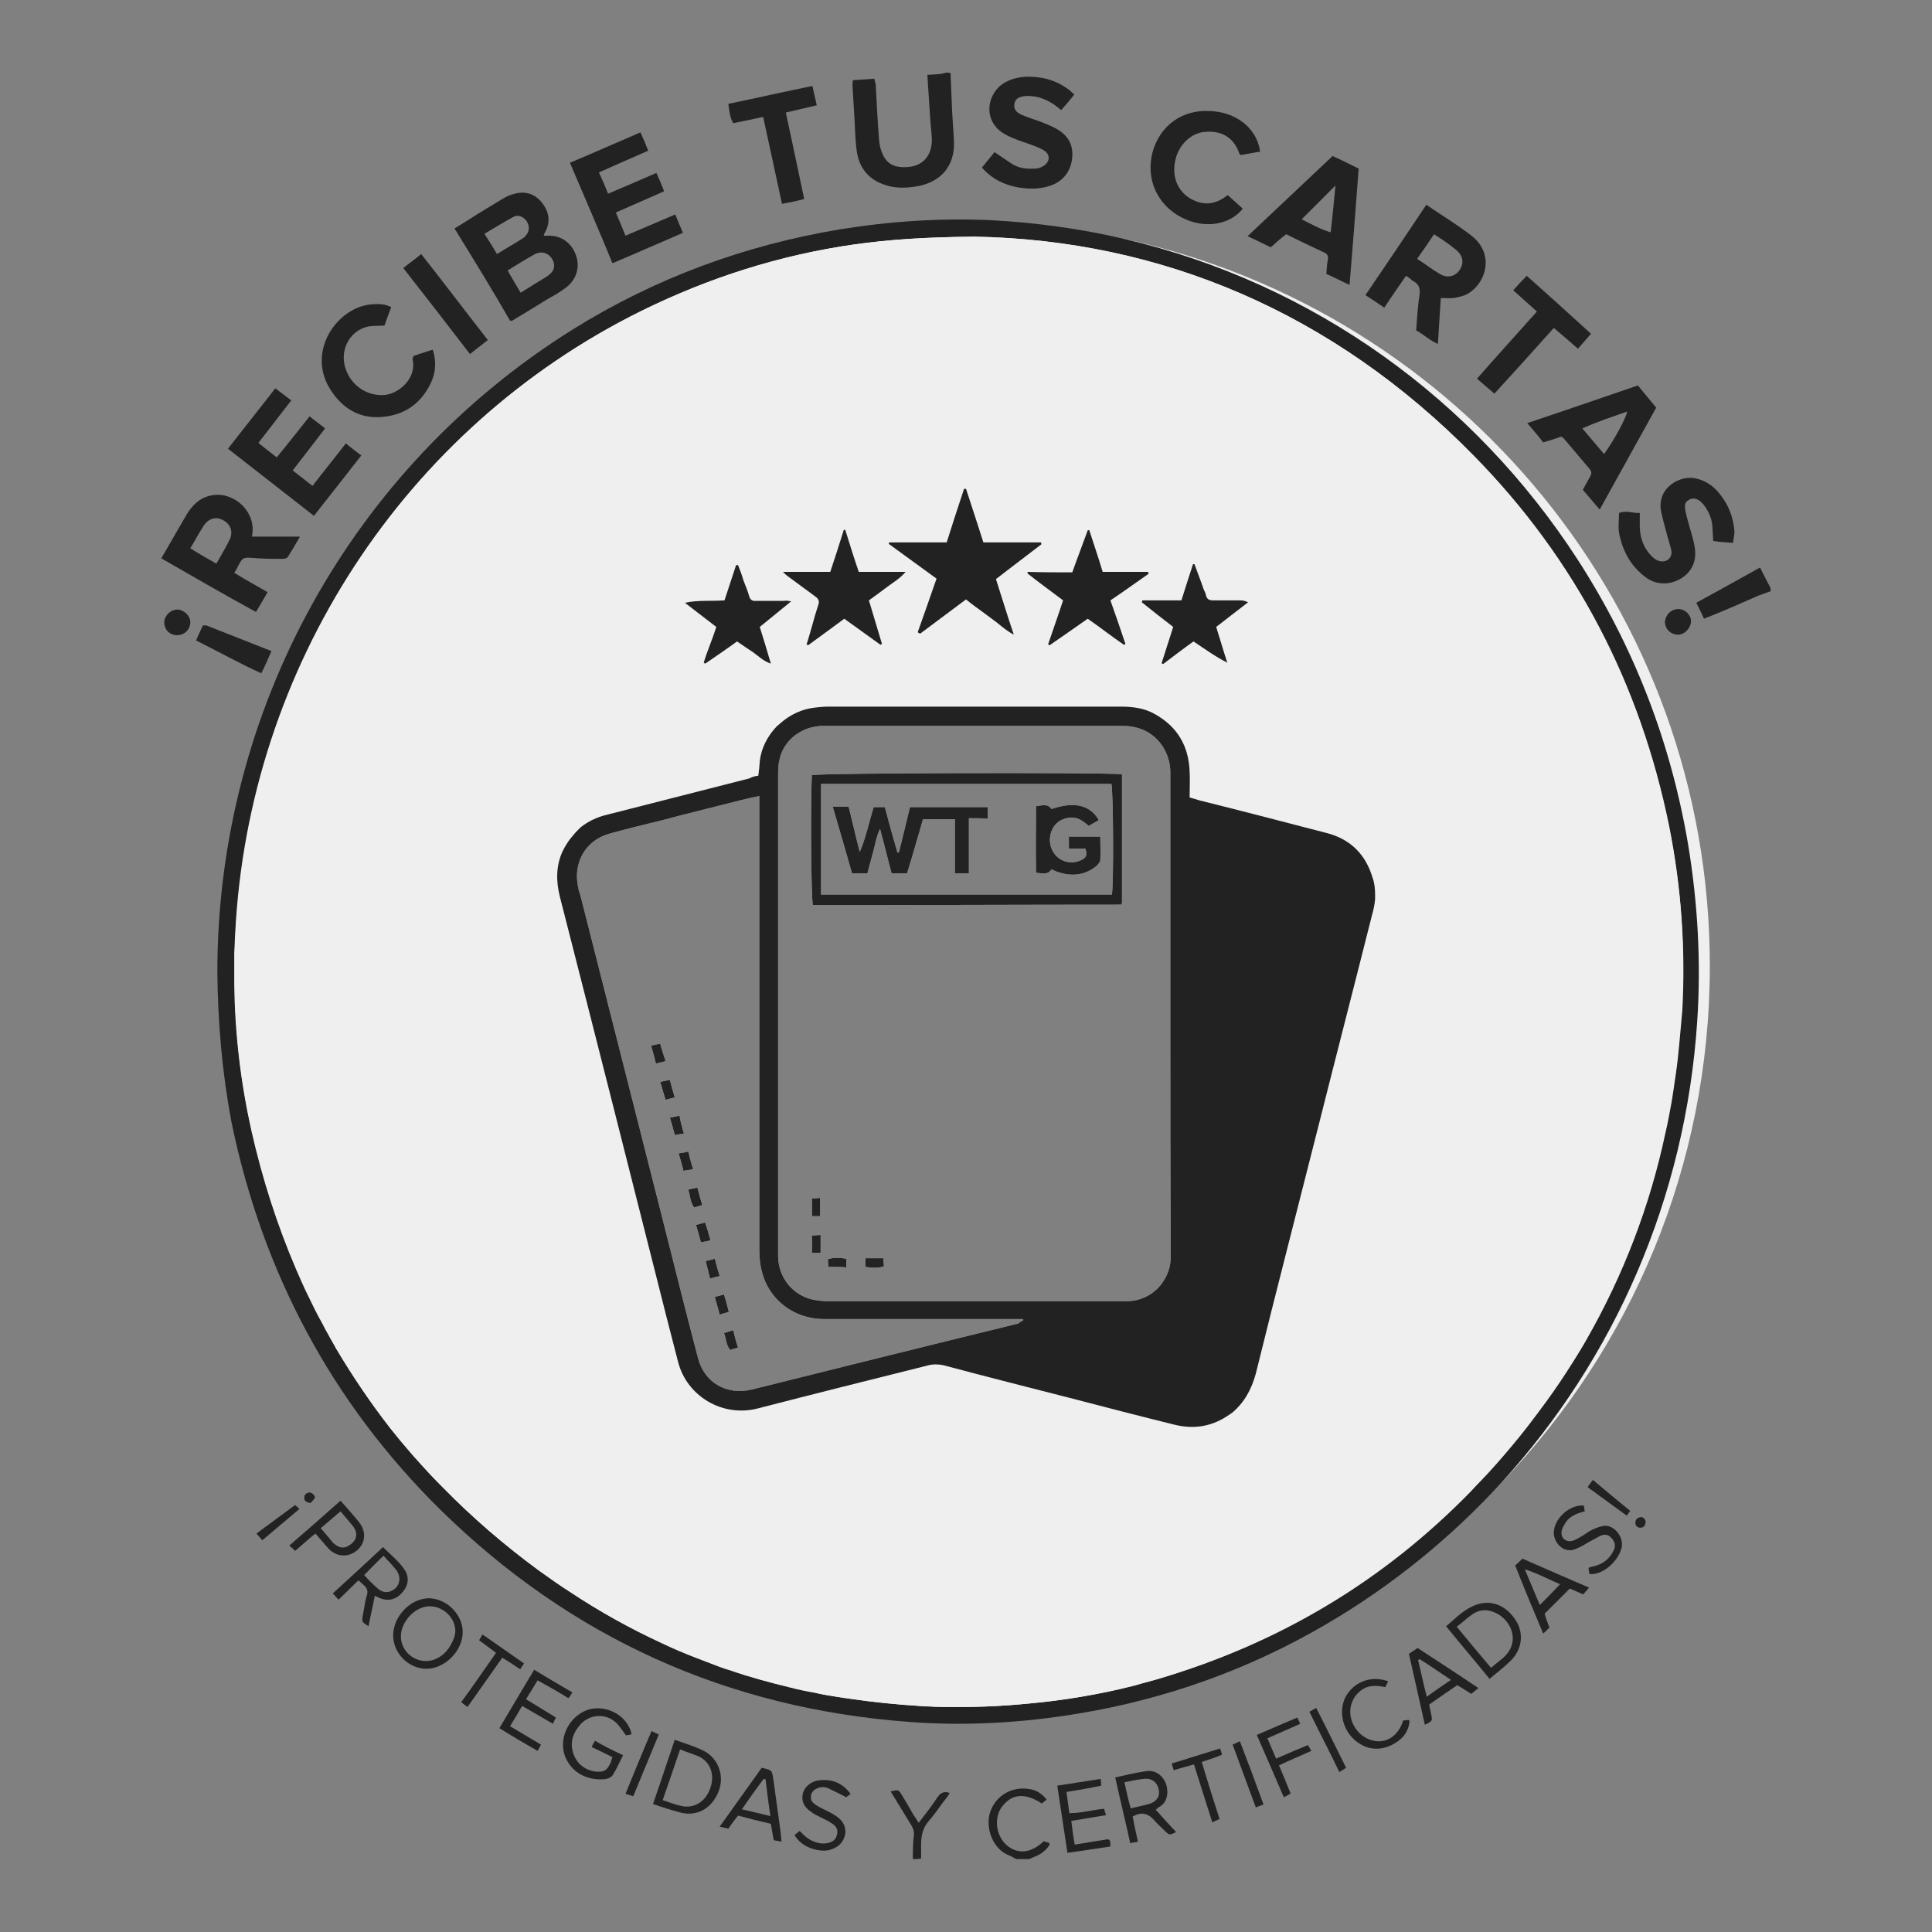<?xml version="1.0" encoding="utf-8"?>
<!-- Generator: Adobe Illustrator 24.1.3, SVG Export Plug-In . SVG Version: 6.00 Build 0)  -->
<svg version="1.1" id="Layer_1" xmlns="http://www.w3.org/2000/svg" xmlns:xlink="http://www.w3.org/1999/xlink" x="0px" y="0px"
	 viewBox="0 0 400 400" style="enable-background:new 0 0 400 400;" xml:space="preserve">
<rect x="0" y="0" width="400" height="400" fill="#808080" stroke="none"/>
<style type="text/css">
	.st0{fill:#EFEFEF;}
	.st1{display:none;}
	.st2{display:inline;fill:#222222;}
	.st3{fill:#222222;}
</style>
<path class="st0" d="M169.8,248v3.8h-1.7v-3.7C168.7,248.1,169.2,248.1,169.8,248z"/>
<path class="st0" d="M168.1,255.8c0.5,0,1.1-0.1,1.8-0.1v3.7h-1.8V255.8z"/>
<path class="st0" d="M175.2,260.6v1.8c-1.1-0.1-2.3-0.1-3.7-0.1c0-0.6-0.1-1.1-0.1-1.6C172.7,260.3,173.9,260.4,175.2,260.6z"/>
<path class="st0" d="M182.9,260.5c0,0.6,0.1,1.1,0.1,1.7c-1.3,0.4-2.5,0.3-3.8,0.1v-1.8H182.9z"/>
<path class="st0" d="M188.4,167.1h16.1v2.4c-1.1-0.1-2.3-0.1-3.9-0.1v11.4h-2.9v-11.2h-6.6c-1.1,3.7-2.1,7.4-3.3,11.2h-3.2
	c-0.8-2.9-1.5-5.9-2.4-9.2c-0.8,1.7-1,3.3-1.4,4.7c-0.4,1.5-0.8,2.9-1.2,4.5h-3.2c-1.3-4.5-2.6-9.1-4-13.8h3.3
	c0.8,3.2,1.5,6.3,2.3,9.4c1.3-3,1.9-6.2,2.9-9.3h2.3c0.8,3.1,1.7,6.3,2.6,9.4h0.3C186.9,173.4,187.6,170.3,188.4,167.1z"/>
<path class="st0" d="M227.8,173.2c0,1.7,0.1,3.3,0,4.9c0,0.4-0.5,0.9-0.8,1.2c-2.3,1.9-5,2.2-7.8,1.3c-0.5-0.1-0.9-0.4-1.5-0.6
	c-0.8,1.2-1.9,0.8-3.2,0.7c-0.1-4.6,0-9.1,0-13.8c1.2-0.1,2.4-0.6,3.2,0.6c4.6-1.6,8-0.9,9.8,2.3c-0.7,0.4-1.4,0.8-2.1,1.2
	c-0.3-0.3-0.7-0.6-1-0.8c-1.4-1.1-2.9-1.2-4.5-0.5c-2.3,1-3.2,4.1-2,6.4c1.1,2.2,3.8,3.1,6.1,1.9c1-0.5,1.1-1.2,0.7-2.3h-3.4v-2.5
	H227.8z"/>
<path class="st0" d="M168.1,160.5c-0.3,3.9-0.2,25.5,0.2,26.9h1.8c20.7,0,41.3-0.1,62-0.1l0.1-0.1c0-0.1,0-0.1,0.1-0.2v-26.7
	C228.7,159.9,169.2,160,168.1,160.5z M230.2,185.2H170v-22.9h60.1C230.5,163.6,230.6,183.4,230.2,185.2z"/>
<path class="st0" d="M136.7,216.1c-0.7,0.1-1.2,0.2-1.9,0.4c0.4,1.3,0.7,2.5,1,3.7c0.8-0.2,1.3-0.3,2-0.5
	C137.4,218.4,137,217.3,136.7,216.1z M138.7,223.6c-0.7,0.1-1.2,0.2-2,0.4c0.4,1.3,0.7,2.5,1.1,3.7c0.7-0.2,1.2-0.3,1.9-0.5
	C139.3,225.9,139,224.8,138.7,223.6z M140.7,231c-0.7,0.1-1.3,0.3-2,0.4c0.4,1.3,0.7,2.4,1,3.6c0.6-0.1,1.1-0.2,1.9-0.3
	C141.2,233.4,140.9,232.3,140.7,231z M142.5,238.4c-0.7,0.2-1.3,0.3-2,0.4c0.4,1.3,0.7,2.4,1,3.6c0.7-0.1,1.2-0.2,2-0.3
	C143.1,240.8,142.8,239.7,142.5,238.4z M144.4,245.9c-0.7,0.1-1.2,0.2-1.9,0.4c0.4,1.3,0.4,2.6,1.2,3.7c0.6-0.2,1.1-0.3,1.7-0.5
	C145,248.2,144.7,247.1,144.4,245.9z M146,253.1c-0.7,0.2-1.2,0.3-1.9,0.5c0.4,1.3,0.7,2.4,1,3.6c0.7-0.1,1.3-0.2,2-0.4
	C146.7,255.4,146.4,254.3,146,253.1z M148,260.6c-0.7,0.2-1.2,0.3-1.9,0.5c0.3,1.2,0.6,2.3,0.9,3.6c0.7-0.2,1.3-0.3,2-0.5
	C148.6,262.9,148.3,261.8,148,260.6z M149.9,268c-0.7,0.2-1.2,0.3-1.9,0.5c0.3,1.3,0.7,2.4,1,3.7c0.8-0.3,1.3-0.4,1.9-0.6
	C150.6,270.4,150.3,269.3,149.9,268z M151.8,275.4c-0.7,0.2-1.2,0.4-1.9,0.6c0.5,1.3,0.4,2.5,1.3,3.5c0.5-0.2,1-0.3,1.6-0.5
	C152.4,277.8,152.1,276.7,151.8,275.4z M151.8,275.4c-0.7,0.2-1.2,0.4-1.9,0.6c0.5,1.3,0.4,2.5,1.3,3.5c0.5-0.2,1-0.3,1.6-0.5
	C152.4,277.8,152.1,276.7,151.8,275.4z M149.9,268c-0.7,0.2-1.2,0.3-1.9,0.5c0.3,1.3,0.7,2.4,1,3.7c0.8-0.3,1.3-0.4,1.9-0.6
	C150.6,270.4,150.3,269.3,149.9,268z M148,260.6c-0.7,0.2-1.2,0.3-1.9,0.5c0.3,1.2,0.6,2.3,0.9,3.6c0.7-0.2,1.3-0.3,2-0.5
	C148.6,262.9,148.3,261.8,148,260.6z M146,253.1c-0.7,0.2-1.2,0.3-1.9,0.5c0.4,1.3,0.7,2.4,1,3.6c0.7-0.1,1.3-0.2,2-0.4
	C146.7,255.4,146.4,254.3,146,253.1z M144.4,245.9c-0.7,0.1-1.2,0.2-1.9,0.4c0.4,1.3,0.4,2.6,1.2,3.7c0.6-0.2,1.1-0.3,1.7-0.5
	C145,248.2,144.7,247.1,144.4,245.9z M142.5,238.4c-0.7,0.2-1.3,0.3-2,0.4c0.4,1.3,0.7,2.4,1,3.6c0.7-0.1,1.2-0.2,2-0.3
	C143.1,240.8,142.8,239.7,142.5,238.4z M140.7,231c-0.7,0.1-1.3,0.3-2,0.4c0.4,1.3,0.7,2.4,1,3.6c0.6-0.1,1.1-0.2,1.9-0.3
	C141.2,233.4,140.9,232.3,140.7,231z M138.7,223.6c-0.7,0.1-1.2,0.2-2,0.4c0.4,1.3,0.7,2.5,1.1,3.7c0.7-0.2,1.2-0.3,1.9-0.5
	C139.3,225.9,139,224.8,138.7,223.6z M136.7,216.1c-0.7,0.1-1.2,0.2-1.9,0.4c0.4,1.3,0.7,2.5,1,3.7c0.8-0.2,1.3-0.3,2-0.5
	C137.4,218.4,137,217.3,136.7,216.1z M232.9,49.5c-0.1,0-0.2-0.1-0.3-0.1C222.1,47.2,211.2,46,200,46c-85,0-154,69-154,154
	s69,154,154,154c43.6,0,83-18.1,111-47.2c0,0,0,0,0,0c26.6-27.7,43-65.3,43-106.8C354,126.3,302.2,64.6,232.9,49.5z M157.2,164.8
	v93.6c0,1.6,0.1,3.2,0.5,4.7c1.4,6,6.7,10,12.9,10h41.2v0.3c-0.4,0.2-0.7,0.3-0.9,0.6c-18.4,4.5-36.9,9.1-55.3,13.7
	c-5.1,1.2-9.8-1.4-11.1-6.6c-2.7-10.2-5.2-20.4-7.8-30.6c-5.5-21.7-11-43.3-16.5-65c-0.2-0.6-0.4-1.2-0.5-1.8
	c-1.1-5.1,1.5-9.7,6.5-11.1c3.6-1,7.3-1.9,11-2.8c6-1.6,12.1-3.1,18.1-4.6C155.9,165.1,156.4,165,157.2,164.8z M171.6,269.4
	c-1.1,0-2.2-0.1-3.2-0.3c-4.3-0.9-7.2-4.6-7.3-8.9v-99.3c0-1.2,0-2.5,0.3-3.7c0.9-4,4.5-6.7,8.6-6.9h62c0.9,0,1.8,0,2.7,0.2
	c5.1,1,7.6,5.5,7.6,9.3v50c0,16.5,0,32.9,0.1,49.3c0,1.2,0,2.3-0.3,3.4c-1.1,4-4.4,6.7-8.5,6.9H171.6z M149.9,276
	c0.5,1.3,0.4,2.5,1.3,3.5c0.5-0.2,1-0.3,1.6-0.5c-0.4-1.2-0.7-2.3-1-3.6C151.1,275.6,150.6,275.8,149.9,276z M149.9,268
	c-0.7,0.2-1.2,0.3-1.9,0.5c0.3,1.3,0.7,2.4,1,3.7c0.8-0.3,1.3-0.4,1.9-0.6C150.6,270.4,150.3,269.3,149.9,268z M148,260.6
	c-0.7,0.2-1.2,0.3-1.9,0.5c0.3,1.2,0.6,2.3,0.9,3.6c0.7-0.2,1.3-0.3,2-0.5C148.6,262.9,148.3,261.8,148,260.6z M146,253.1
	c-0.7,0.2-1.2,0.3-1.9,0.5c0.4,1.3,0.7,2.4,1,3.6c0.7-0.1,1.3-0.2,2-0.4C146.7,255.4,146.4,254.3,146,253.1z M144.4,245.9
	c-0.7,0.1-1.2,0.2-1.9,0.4c0.4,1.3,0.4,2.6,1.2,3.7c0.6-0.2,1.1-0.3,1.7-0.5C145,248.2,144.7,247.1,144.4,245.9z M142.5,238.4
	c-0.7,0.2-1.3,0.3-2,0.4c0.4,1.3,0.7,2.4,1,3.6c0.7-0.1,1.2-0.2,2-0.3C143.1,240.8,142.8,239.7,142.5,238.4z M140.7,231
	c-0.7,0.1-1.3,0.3-2,0.4c0.4,1.3,0.7,2.4,1,3.6c0.6-0.1,1.1-0.2,1.9-0.3C141.2,233.4,140.9,232.3,140.7,231z M138.7,223.6
	c-0.7,0.1-1.2,0.2-2,0.4c0.4,1.3,0.7,2.5,1.1,3.7c0.7-0.2,1.2-0.3,1.9-0.5C139.3,225.9,139,224.8,138.7,223.6z M136.7,216.1
	c-0.7,0.1-1.2,0.2-1.9,0.4c0.4,1.3,0.7,2.5,1,3.7c0.8-0.2,1.3-0.3,2-0.5C137.4,218.4,137,217.3,136.7,216.1z"/>
<g class="st1">
	<path class="st2" d="M354,205.7c-0.1,1.6-0.2,3.1-0.3,4.7c-0.8,13.6-3.2,26.9-7.6,39.7c-14.4,42-41.6,72.7-81.7,91.9
		c-12.9,6.2-26.6,10.1-40.7,12.2c-10,1.5-20,2-30,1.4c-31.8-1.8-60.3-12.4-85.3-32c-27.7-21.8-45.8-49.9-54.7-84
		c-2.5-9.6-3.9-19.3-4.5-29.2c-0.6-9.2-0.3-18.4,0.8-27.6c3.4-28.5,13.7-54.3,31.3-77.1c20-25.8,45.6-43.6,76.9-53.2
		c10.3-3.1,20.9-5.1,31.6-5.9c46.3-3.5,91.2,14.1,122.7,48.2c18.8,20.4,31.3,44.1,37.6,71.1c2.2,9.6,3.5,19.3,3.8,29.1
		c0,0.4,0.1,0.8,0.1,1.2C354,199.4,354,202.6,354,205.7z M350.6,199.7c-0.2-3.4-0.4-8.2-0.8-12.9c-0.7-9.1-2.4-18-4.8-26.8
		c-12.1-43.7-42.8-78.9-81.9-96.9c-17.5-8-35.9-12.5-55.1-13.3c-13.4-0.6-26.7,0.5-39.8,3.6c-31.2,7.4-57.4,23.2-78.4,47.4
		c-23.9,27.5-36.1,59.7-37.3,96.1c-0.5,14.9,1.2,29.7,5.2,44.1c8.4,30.8,24.8,56.6,49.3,77c25.6,21.3,55.1,32.7,88.4,34.2
		c13.9,0.6,27.5-0.7,41-4c31.1-7.7,57.1-23.8,77.9-48.2C338.3,271.5,350.1,238.3,350.6,199.7z"/>
	<path class="st2" d="M46,100.5c0.7-1,1.5-2,2.2-2.9c1.8-2.5,3.5-5.2,5.6-7.5c2.1-2.5,5.7-2.8,8.2-0.5c1.6,1.5,2,3.2,1.6,5.2
		c0.9-0.3,1.8-0.5,2.7-0.8c1.5-0.5,2.9,0.2,4,1c1.3,0.9,2.2,2.1,2.5,3.8c0.3,1.7-0.2,3.2-1.1,4.5c-2.3,3.4-4.7,6.7-7.1,10
		c-0.3,0.4-0.5,0.3-0.8,0.1c-3-2.2-6-4.4-9.1-6.5c-2.8-2-5.6-4.1-8.5-6.1c-0.1-0.1-0.2,0-0.3-0.1C46,100.7,46,100.6,46,100.5z
		 M63.8,107.5c0.5-0.6,0.9-1.2,1.3-1.7c0.9-1.4,1.9-2.7,2.8-4.1c0.6-1.1,0.3-2.5-0.7-3.1c-1.1-0.7-2.3-1.1-3.4,0.2
		c-1.5,1.8-2.8,3.7-4.3,5.6C61,105.4,62.4,106.5,63.8,107.5z M56.2,101.9c0.1-0.1,0.3-0.2,0.4-0.4c1-1.4,2.1-2.8,3.1-4.3
		c0.4-0.6,0.7-1.3,0.7-2c-0.1-1-0.7-1.8-1.7-2.2c-0.9-0.3-2,0-2.7,0.9c-1.2,1.5-2.3,3.1-3.4,4.7c-0.2,0.3-0.2,0.6,0.1,0.8
		C53.8,100.3,55,101.1,56.2,101.9z"/>
	<path class="st2" d="M195.3,15.9c1,0.2,2,0.4,2.9,0.7c4.2,1.4,6.7,4.4,7.5,8.8c0.6,3.1,0.1,6.1-1.6,8.8c-1.8,2.8-4.4,4.3-7.6,4.8
		c-3.4,0.6-6.6,0.1-9.4-2c-2.5-1.8-3.9-4.3-4.4-7.3c-0.4-2.4-0.2-4.8,0.8-7.1c1.2-2.7,3.1-4.6,5.8-5.7c1.2-0.5,2.5-0.6,3.8-0.9
		c0.1,0,0.2-0.1,0.2-0.2C193.9,15.9,194.6,15.9,195.3,15.9z M201.1,27.5c0-0.3-0.1-0.8-0.2-1.3c-0.5-4.2-4.5-6.9-8.9-5.6
		c-2.7,0.8-4.1,2.9-4.5,5.7c-0.4,3.1,0.3,5.6,2.8,7.6c1.9,1.5,5.4,1.6,7.4,0.3C200,32.7,201,30.4,201.1,27.5z"/>
	<path class="st2" d="M199.8,384.1c-1.1-0.5-2.1-0.9-3.2-1.4c-0.1,0-0.2-0.1-0.3-0.2c-0.8-0.7-0.8-0.7-0.1-1.5
		c0.1-0.1,0.2-0.3,0.3-0.4c0.7,0.5,1.4,1.1,2.2,1.4c1.4,0.6,2.9,0.9,4.4,0.1c0.8-0.4,1.3-1,1.3-2c0-0.9-0.6-1.5-1.3-1.8
		c-1.4-0.6-2.8-1-4.2-1.5c-1.3-0.5-2.4-1.2-2.6-2.7c-0.3-2,0.6-3.4,2.5-4.1c2.4-0.9,5.7-0.3,7.3,1.7c-0.4,0.4-0.7,0.7-1.1,1.2
		c-0.9-1.1-2.1-1.5-3.5-1.7c-1-0.2-1.9,0-2.7,0.6c-1,0.8-1.3,2.2,0.2,3.1c0.8,0.5,1.8,0.7,2.7,1c0.7,0.2,1.4,0.4,2,0.7
		c2,0.8,2.7,2.5,2.5,3.8c-0.3,1.9-1,2.9-3.3,3.6c-0.1,0-0.3,0.1-0.4,0.2C201.6,384.1,200.7,384.1,199.8,384.1z"/>
	<path class="st2" d="M339.4,100.3c3.8-3,7.4-5.8,11.1-8.7c1,1.3,2,2.5,2.9,3.8c-5.9,4.6-11.7,9.2-17.7,13.8
		c-0.4-0.4-0.8-0.9-1.1-1.3c-0.3-0.4-0.7-0.9-1-1.3c-0.5-0.6-0.8-1.1-0.5-2c1.6-5.4,3.1-10.8,4.6-16.2c0,0,0-0.1-0.1-0.2
		c-3.8,3-7.6,6-11.4,8.9c-1-1.3-2-2.5-2.9-3.7c5.9-4.6,11.8-9.2,17.7-13.9c0.9,1.2,1.8,2.3,2.7,3.5c0.2,0.2,0.3,0.6,0.2,0.8
		c-1.4,5.3-2.9,10.5-4.4,15.7C339.5,99.7,339.5,99.9,339.4,100.3z"/>
	<path class="st2" d="M178.7,40.1c-1.4,0.3-2.7,0.4-4,0.9c-1.6,0.6-2.1-0.6-2.8-1.4c-1.2-1.4-2.5-2.7-3.5-4.2
		c-0.8-1.3-1.8-1.1-2.9-0.8c-0.5,0.1-1,0.2-1.6,0.4c0.5,2.6,1.1,5.2,1.6,7.8c-1.4,0.3-2.8,0.6-4.2,0.9c-0.2,0-0.5-0.3-0.6-0.5
		c-0.9-4.6-1.8-9.1-2.7-13.7c-0.5-2.4-1-4.8-1.5-7.2c0-0.2,0-0.3,0-0.6c2.7-0.5,5.3-1.1,8-1.6c1.2-0.2,2.3-0.6,3.5-0.6
		c2.3-0.1,4.4,0.5,6,2.4c1.7,2,2.5,5.8,1,8.2c-0.6,0.9-1.4,1.7-2.3,2.4c-0.5,0.4-0.5,0.6-0.1,1c1.3,1.4,2.6,2.8,3.9,4.3
		C177.1,38.4,177.8,39.2,178.7,40.1z M161.9,24.8c0.4,2,0.8,4,1.2,6c0.5-0.1,1.1-0.2,1.6-0.3c1.5-0.4,3.1-0.7,4.5-1.2
		c1.5-0.5,2-2.1,1.4-3.7c-0.4-1.2-2.2-2.1-3.5-1.8C165.4,24.1,163.7,24.4,161.9,24.8z"/>
	<path class="st2" d="M319,85c-6.4,0.1-12.3-5.8-12.1-12.1c0.2-6.2,5.4-11.7,11.8-11.6c6.4,0.1,11.9,5.5,12,11.9
		C330.7,79.5,325.2,84.9,319,85z M311.6,73.8c-0.3,3.5,3.3,6.8,6.8,6.7c3.3-0.1,6.6-3,7.4-6.5c1-4.2-2.8-8.8-7.8-8
		C314.8,66.5,311.4,70.1,311.6,73.8z"/>
	<path class="st2" d="M240.4,29.6c3.5,0.9,7,1.7,10.6,2.6c-0.3,1.2-0.6,2.4-0.9,3.6c-0.1,0.5-0.5,0.4-0.8,0.3
		c-3.3-0.8-6.6-1.6-9.9-2.4c-0.4,1.7-0.8,3.3-1.2,5c3.4,0.8,6.7,1.6,10.1,2.4c0.5,0.1,0.7,0.2,0.5,0.8c-0.3,1.1-0.5,2.2-0.8,3.4
		c-1.4-0.3-2.7-0.6-4.1-1c-3.6-0.9-7.2-1.8-10.8-2.6c-0.4-0.1-0.5-0.2-0.4-0.7c0.9-3.6,1.8-7.3,2.7-10.9c0.8-3.5,1.7-7,2.5-10.4
		c5,1.2,9.9,2.4,14.9,3.6c0.5,0.1,0.6,0.3,0.5,0.8c-0.3,1-0.5,1.9-0.7,2.9c-0.1,0.5-0.2,0.6-0.7,0.4c-3.2-0.8-6.4-1.5-9.6-2.3
		c-0.6-0.2-0.8,0-0.9,0.6C241.1,27,240.7,28.3,240.4,29.6z"/>
	<path class="st2" d="M79,88.2c2.7-2.8,5.3-5.5,8-8.4c0.9,1.1,1.7,2.1,2.7,3.2c-3.4,3.6-7,7.4-10.7,11.3c-0.1-0.1-0.2-0.1-0.3-0.2
		c-1.7-1.6-3.4-3.3-5.1-4.9c-2.6-2.5-5.1-4.9-7.7-7.4c-1.1-1-2.1-2-3.3-3c3.7-3.9,7.3-7.7,11-11.5c1,0.9,2.1,1.9,3.1,2.8
		c-2.6,2.7-5.1,5.4-7.4,7.7c1,1.3,2,2.5,3,3.7c2.7-2.8,5.1-5.4,7.6-7.9c1,0.9,2,1.9,3.1,2.8c-2.5,2.7-5,5.3-7.5,7.9
		C76.7,85.7,77.8,86.9,79,88.2z"/>
	<path class="st2" d="M90.8,73.3c2.1,0.2,4.1-0.2,5.9-1.3c1-0.6,1.9-1.5,2.7-2.4c0.6-0.6,0.8-1.5,0.5-2.4c-0.4-0.9-1.2-1.4-2.2-1.1
		c-1.2,0.4-2.3,0.9-3.5,1.3c-1.7,0.6-3.4,1.4-5.2,1.9c-3.4,0.8-6.2-1.7-6.9-4.6c-0.6-2.7,0.4-4.9,2.2-6.9c1.8-1.9,3.9-3.2,6.4-3.9
		c1.2-0.3,2.4-0.4,3.8-0.6c0,1.6,0,3.1,0,4.5c-2.9,0.1-5.5,0.9-7.5,3.3c-1.1,1.3-0.6,3.1,0.8,3.3c0.6,0.1,1.3-0.2,1.9-0.4
		c1.8-0.7,3.5-1.5,5.3-2.2c2-0.8,4-1.1,6-0.1c2.4,1.3,4.2,4.7,3.3,7.7c-0.8,2.3-2.3,4-4.2,5.5c-1.6,1.3-3.5,2.3-5.5,2.7
		c-1.1,0.2-2.2,0.2-3.3,0.3c-0.2,0-0.5-0.2-0.5-0.4C90.8,76,90.8,74.6,90.8,73.3z"/>
	<path class="st2" d="M131.8,29.6c2.9-1,5.7-2,8.5-3c1.6-0.6,3.1-1.2,4.8-1c2,0.2,3.7,1,5,2.6c1.1,1.5,1.7,3.1,1.6,4.9
		c-0.1,2.7-1.3,4.7-3.7,5.9c-2.2,1.1-4.5,1.8-6.9,2.7c0.9,2.4,1.7,4.9,2.6,7.5c-1.5,0.5-3,1.1-4.5,1.6
		C136.8,43.8,134.3,36.7,131.8,29.6z M139.8,37.8c1.9-0.7,3.8-1.4,5.6-2.2c1.3-0.6,1.9-2.3,1.3-3.7c-0.5-1.2-1.6-2.2-3.2-1.8
		c-1.8,0.5-3.6,1.1-5.4,1.7c-0.1,0-0.3,0.3-0.2,0.4C138.4,34.1,139.1,35.9,139.8,37.8z"/>
	<path class="st2" d="M278.7,38.4c-1.5,0.1-3,0.2-4.4,0.4c-0.6-2.7-2-4.6-4.7-5.3c-2.2-0.6-4.1-0.2-5.9,1.2c-2.6,2-3.8,5.6-2.7,8.7
		c1.2,3.5,5.2,5.6,8.8,4c0.5-0.2,0.9-0.6,1.4-0.9c1,1.1,2,2.2,3,3.3c-3.8,3.1-8.6,3.5-13.5,0.1c-4.4-3.1-6-8-4.2-13.3
		c0.9-2.5,2.4-4.6,4.7-6c1.9-1.2,4-1.9,6.2-1.7C274.5,29.4,277.9,33.2,278.7,38.4z"/>
	<path class="st2" d="M218.6,21.2c-2.2-0.2-4.3-0.5-6.5-0.7c0.1-1.3,0.3-2.7,0.4-4.2c5.9,0.6,11.8,1.3,17.8,1.9
		c-0.1,0.8-0.1,1.6-0.2,2.4c0,0.3-0.1,0.7-0.1,1c0.1,0.8-0.3,0.9-0.9,0.8c-1.7-0.2-3.5-0.5-5.2-0.6c-0.2,0-0.6,0.4-0.6,0.6
		c-0.2,1.2-0.2,2.4-0.4,3.6c-0.2,1.9-0.4,3.8-0.6,5.7c-0.1,1.3-0.2,2.5-0.4,3.8c-0.2,1.5-0.3,3-0.5,4.4c-1.6-0.2-3.1-0.3-4.8-0.5
		C217.3,33.3,218,27.3,218.6,21.2z"/>
	<path class="st2" d="M114,38c0.7,1.2,1.4,2.4,2.1,3.6c-1.7,1-3.3,2-4.9,3c-0.5,0.3-0.6,0.4-0.3,1c3,5,6,10,9.1,15.1
		c-1.3,0.8-2.7,1.6-4.1,2.5c-1.2-2-2.3-3.9-3.5-5.8c-1.9-3.1-3.7-6.2-5.6-9.3c-0.2-0.4-0.5-0.5-0.9-0.3c-1.7,1-3.4,2.1-5,3.1
		c-0.7-1.2-1.5-2.4-2.2-3.6C103.7,44.2,108.8,41.1,114,38z"/>
	<path class="st2" d="M284.9,61.7c-1.4-0.8-2.8-1.6-4.1-2.4c3.1-5.3,6.1-10.5,9.2-15.8c-1.9-1.1-3.8-2.2-5.7-3.3
		c0.7-1.2,1.4-2.4,2.1-3.6c5.2,3,10.3,6,15.5,9c-0.7,1.2-1.4,2.4-2.1,3.6c-1.9-1.1-3.7-2.1-5.7-3.3C291,51.2,288,56.5,284.9,61.7z"
		/>
	<path class="st2" d="M307.5,49.7c1.3,0.9,2.6,1.9,3.9,2.8c-2.9,4.1-5.8,8.1-8.7,12.2c-1.3,1.8-2.6,3.7-4,5.5
		c-0.3,0.4-0.6,0.5-1.1,0.1c-0.9-0.7-1.8-1.4-2.7-2c-0.4-0.3-0.4-0.5-0.1-0.9c1.3-1.8,2.6-3.6,3.9-5.4c2-2.7,3.9-5.5,5.9-8.2
		C305.5,52.4,306.5,51.1,307.5,49.7z"/>
	<path class="st2" d="M214.4,369.4c2.3-0.2,4.5-0.5,6.8-0.6c1.8-0.1,3.1,0.8,3.5,2.5c0.4,1.3,0.1,3.2-1.7,3.9c0,0,0,0.1-0.1,0.2
		c1.4,0.3,2.4,1.2,2.8,2.6c0.5,2.4-0.4,4-2.7,4.5c-2.2,0.5-4.5,0.6-6.7,0.9c-0.2,0-0.5-0.4-0.6-0.6c-0.3-2.3-0.5-4.6-0.7-7
		c-0.2-1.8-0.4-3.6-0.7-5.4C214.4,370.1,214.4,369.8,214.4,369.4z M217.4,381.6c1.5-0.1,2.8-0.3,4.2-0.4c1.4-0.2,2.5-0.9,2.4-2.7
		c-0.1-1.3-1.2-2.3-2.5-2.2c-1.5,0.1-3.1,0.3-4.7,0.5C217,378.5,217.2,380,217.4,381.6z M216.2,370.8c0.2,1.6,0.4,3,0.5,4.5
		c1.5-0.2,2.9-0.3,4.3-0.5c1.2-0.1,2.2-1.2,2.1-2.3c-0.1-1.4-1.3-2.4-2.6-2.3C219.1,370.4,217.7,370.6,216.2,370.8z"/>
	<path class="st2" d="M180.4,374.1c0,2.9-1,5.1-3.2,6.6c-4,2.8-10.3,0.2-10.7-5c-0.2-2.6,0.4-4.8,2.2-6.6c1.9-1.9,4.2-2.1,6.6-1.5
		C178.4,368.3,180.6,371,180.4,374.1z M173.5,368.8c-1.3-0.1-2.5,0.4-3.3,1.2c-1.7,1.8-2.4,4-1.7,6.4c0.9,3.5,5,4.9,7.7,2.9
		c2.1-1.5,2.6-3.7,2.4-6.1C178.3,370.5,176,368.8,173.5,368.8z"/>
	<path class="st2" d="M250.7,377.1c-3,0.8-6,1.5-8.9,2.3c-1.1-4.3-2.2-8.7-3.3-13c-0.1-0.5,0-0.6,0.4-0.7c2.8-0.7,5.5-1.4,8.3-2.1
		c0.1,0.5,0.2,1,0.3,1.5c-2.4,0.6-4.8,1.2-7.2,1.9c0.4,1.3,0.7,2.6,1,3.9c0.1,0.4,0.3,0.5,0.7,0.4c2.2-0.6,4.3-1.1,6.5-1.7
		c0.1,0.5,0.3,1,0.4,1.5c-2.4,0.6-4.7,1.2-7.1,1.8c0.4,1.6,0.8,3.1,1.2,4.7c2.4-0.6,4.7-1.2,7.2-1.8
		C250.4,376.1,250.5,376.5,250.7,377.1z"/>
	<path class="st2" d="M182.3,381c0.3-0.4,0.7-0.8,1-1.3c1.4,1.9,4.1,2.8,6.1,2.2c0.8-0.3,1.5-0.8,1.7-1.7c0.2-1-0.1-1.8-1.1-2.2
		c-1.2-0.5-2.4-1-3.6-1.6c-0.7-0.4-1.5-0.8-2.1-1.3c-1.7-1.4-1.1-4.2,0.8-5.3c2.3-1.4,6.4-0.6,8.1,1.6c-0.4,0.4-0.7,0.7-1.1,1.1
		c-1.3-1.6-3.1-2.1-5.1-1.8c-1,0.1-1.8,0.9-1.9,1.8c-0.1,0.8,0.6,1.6,1.6,2.1c1.5,0.6,3,1.2,4.5,2c1.4,0.7,1.8,2,1.7,3.5
		c-0.2,1.3-0.9,2.4-2.1,3C188.2,384.3,184,383.4,182.3,381z"/>
	<path class="st2" d="M156.5,363.6c2.1,0.6,4,1,5.8,1.6c1.9,0.6,3.2,2.3,3,4c-0.4,2.7-1.5,4-4,4.2c-1.1,0.1-2.3-0.4-3.5-0.7
		c-1.8-0.4-1.8-0.5-2.3,1.2c-0.4,1.2-0.6,2.5-1,3.7c-0.5-0.1-1.1-0.2-1.7-0.4C154.1,372.7,155.3,368.2,156.5,363.6z M156.4,370.7
		c1.3,0.3,2.5,0.5,3.6,0.9c1.4,0.4,2.8-0.3,3.3-1.7c0.5-1.5-0.2-3-1.8-3.4c-1.2-0.4-2.4-0.6-3.8-1
		C157.3,367.2,156.9,368.9,156.4,370.7z"/>
	<path class="st2" d="M231.6,379.7c1.5-0.3,2.9-0.5,4.4-0.8c0.3-0.1,0.7-0.1,1-0.2c1.1-0.3,1.4,0,1.3,1c0,0.1-0.2,0.3-0.4,0.4
		c-2.5,0.5-5,0.9-7.5,1.4c-0.1,0-0.2,0-0.3,0c-0.8-4.5-1.7-9.1-2.5-13.7c0.6-0.1,1.1-0.2,1.7-0.3
		C230.1,371.5,230.8,375.6,231.6,379.7z"/>
	<path class="st2" d="M209.1,369.6c0.6,0,1.1,0,1.7,0c0.1,1,0.2,2,0.2,3c0.1,1.8,0.1,3.5,0.2,5.3c0.1,1.7,0.2,3.3,0.3,5
		c0,0.2,0,0.4,0,0.6c-0.6,0-1,0-1.7,0C209.5,378.9,209.3,374.3,209.1,369.6z"/>
	<path class="st2" d="M133.1,123.9c5.5,4.4,11.4,7.5,17.8,9.8c7.3,2.6,14.8,3.6,22.6,2.7c10.2-1.3,19.1-5.4,27.2-11.7
		c0.2-0.1,0.4-0.3,0.5-0.4c0.3-0.4,0.5-0.3,0.9,0c4.6,3.9,9.8,6.8,15.3,9c3.5,1.4,7.1,2.4,10.8,3s7.5,0.7,11.2,0.3
		c10.3-1,19.5-4.7,28-10.6c0.9-0.6,1.7-1.3,2.7-2c0,0.4,0.1,0.6,0.1,0.9c0,31.9,0,63.8-0.1,95.7c0,4.7-0.6,9.3-1.5,13.9
		c-2.2,11.3-7.6,20.9-15,29.6c-9.9,11.6-21.9,20.5-35.8,26.9c-5,2.3-10.2,4.3-15.6,5.7c-0.4,0.1-1,0.1-1.4,0c-5-1.3-9.8-3-14.4-5.1
		c-14.3-6.4-26.7-15.5-36.9-27.5c-5.4-6.3-9.8-13.2-12.6-21.1c-1.4-3.9-2.3-7.9-2.9-11.9c-1-6.8-1-13.7-1-20.6c0-28.5,0-57,0-85.4
		C133,124.7,133.1,124.4,133.1,123.9z"/>
</g>
<g>
	<path class="st3" d="M196.8,15.1c0.1,2.5,0.2,4.9,0.3,7.4c0.1,2.2,0.3,4.4,0.4,6.6c0.3,5.3-2.8,8.7-7.8,9.5c-2.4,0.4-4.7,0.4-7-0.5
		c-3.4-1.3-5.1-4-5.4-7.5c-0.3-2.6-0.3-5.3-0.5-7.9c-0.1-1.6-0.2-3.3-0.3-4.9c0-0.3,0-0.7,0.1-1.2c1.4-0.1,2.9-0.2,4.4-0.3
		c0.1,0.4,0.2,0.7,0.3,1.1c0.2,3.9,0.4,7.8,0.7,11.6c0.1,0.8,0.2,1.6,0.5,2.3c0.9,2.7,2.7,3.4,5.1,3.3c3.7-0.1,5.6-2.7,5.3-6.4
		c-0.3-3.2-0.5-6.4-0.7-9.6c-0.1-1-0.1-2-0.2-3.1c1.1-0.1,2-0.1,2.8-0.2c0.5-0.1,1-0.2,1.4-0.3C196.3,15.1,196.5,15.1,196.8,15.1z"
		/>
	<path class="st3" d="M366.6,122.4c-0.8,0.3-1.7,0.6-2.5,0.9c-3.4,1.5-6.8,3-10.3,4.4c-0.3,0.1-0.6,0.2-1,0.4
		c-0.5-1.1-1-2.1-1.6-3.3c4.4-2.4,8.7-4.8,13.2-7.3c0.7,1.4,1.4,2.8,2.1,4.1C366.6,121.9,366.6,122.2,366.6,122.4z"/>
	<path class="st3" d="M210.4,384.9c-0.4-0.2-0.7-0.4-1.1-0.6c-3.9-1.3-5.2-5.9-4.4-8.8c1.1-3.8,4.7-5.7,8.2-5.1
		c1.4,0.2,2.6,0.9,3.6,2.2c-0.4,0.3-0.7,0.5-1,0.8c-3.5-2.3-6.2-2-8.2,0.6c-1.8,2.3-1.3,6.1,0.9,8c2.3,2,5.1,1.7,7.7-0.8
		c0.4,0.1,0.8,0.3,1.2,0.4c0,0.2,0,0.4-0.1,0.5c-0.8,1.2-1.9,1.9-3.2,2.4c-0.3,0.1-0.6,0.3-0.9,0.4
		C212.2,384.9,211.3,384.9,210.4,384.9z"/>
	<path class="st3" d="M189,384.9c0-1.6,0-3.3,0.2-4.9c0.1-0.8-0.1-1.3-0.4-1.9c-1.5-2.4-2.9-4.8-4.4-7.2c1.6-0.4,1.6-0.4,2.3,0.7
		c0.8,1.3,1.6,2.7,2.4,4.1c0.3,0.5,0.7,1,1.1,1.7c1.4-1.8,2.7-3.5,3.9-5.3c0.6-0.9,1.3-1.3,2.5-0.9c-0.2,0.4-0.4,0.8-0.7,1.1
		c-1.2,1.5-2.2,3.1-3.5,4.6c-1.3,1.4-1.7,3.1-1.7,4.9c0,1,0,2,0,3C190.1,384.9,189.5,384.9,189,384.9z"/>
	<path class="st3" d="M349.5,174.8c-3.6-21.2-11.2-40.9-22.9-59c-21.4-33-54.5-57.1-93.7-66.3c-0.1,0-0.2-0.1-0.3-0.1
		c-8.8-2-17.9-3.3-27.2-3.8c-10.6-0.5-21.1,0.2-31.6,1.9c-19.7,3.3-38.2,10.1-55.2,20.7C72.8,96.8,45,147,45,201.3
		c0.1,10.4,1,20.8,2.9,30.9c6.4,31.1,20.7,58.1,43.3,80.4c26.9,26.4,59.3,41.1,97,43.9c11.7,0.9,23.4,0.2,34.9-1.7
		c18.3-3,35.6-9.2,51.6-18.6c13.5-7.9,25.8-17.9,36.3-29.4c0,0,0,0,0,0c23.1-25.4,38-58.6,40.4-95.5
		C352.2,199.1,351.5,186.9,349.5,174.8z M347.7,215.9c-0.2,2.1-0.4,4.1-0.7,6.2c-0.2,1.4-0.4,2.8-0.6,4.1c-0.1,0.6-0.2,1.3-0.3,1.9
		c-0.4,2.2-0.8,4.4-1.3,6.5c-3.2,15.1-8.7,29.4-16.3,42.7c0,0,0,0,0,0c-0.6,1.1-1.3,2.2-1.9,3.2c-0.3,0.5-0.7,1.1-1,1.6
		c-1.7,2.7-3.5,5.4-5.4,8c-1.3,1.8-2.6,3.5-3.9,5.2c-2,2.6-4.2,5.2-6.4,7.7c-0.6,0.7-1.2,1.3-1.8,2c-0.6,0.6-1.2,1.3-1.8,1.9
		c-0.6,0.6-1.2,1.2-1.7,1.8c-18.1,18.6-39.8,31.6-65.1,39c-1.1,0.3-2.2,0.6-3.3,0.9c-0.6,0.2-1.2,0.3-1.8,0.5
		c-7,1.8-14.2,2.9-21.4,3.6c-6,0.6-11.8,0.8-17.7,0.7c-1,0-2,0-2.9-0.1c-0.6,0-1.3,0-1.9-0.1c-4.9-0.3-9.8-0.8-14.5-1.5
		c-1.7-0.3-3.4-0.5-5.1-0.8c-0.6-0.1-1.3-0.2-1.9-0.4c-1.9-0.4-3.8-0.8-5.6-1.2c-4.1-1-8.2-2.1-12.2-3.5c-0.8-0.3-1.6-0.5-2.4-0.8
		c0,0,0,0,0,0c-1.6-0.6-3.2-1.2-4.7-1.8c-2.4-0.9-4.7-1.9-7-3c-6.5-3-12.9-6.5-19-10.6c-2.2-1.4-4.3-2.9-6.4-4.4
		c-7.3-5.3-13.9-11-19.9-17.2c-1.7-1.7-3.4-3.5-5-5.3c0,0,0,0,0,0c-1.3-1.5-2.6-3-3.9-4.5c-0.7-0.9-1.4-1.7-2.1-2.6
		c-4.1-5.2-7.8-10.7-11.2-16.5c-0.5-1-1.1-1.9-1.6-2.9c-0.5-0.9-0.9-1.8-1.4-2.6c-0.9-1.8-1.8-3.5-2.7-5.3c-0.9-1.8-1.7-3.6-2.5-5.5
		c-3.9-9.1-7-18.7-9.3-28.9c-2.3-10-3.4-20.1-3.5-30.3c0-1.3,0-2.6,0-3.8c0-0.8,0-1.7,0-2.5c0-1.4,0.1-2.8,0.2-4.2
		c2.8-54.9,34.9-104.4,84-128.7c14-6.9,28.7-11.6,44.2-13.8c7.2-1,14.4-1.5,24.8-1.6c38.5,0.7,74.2,15.6,103.4,45.4
		c21.1,21.5,34.4,47.2,40.4,76.7c2.5,12.6,3.4,25.4,2.7,38.2C348.1,211.5,347.9,213.7,347.7,215.9z"/>
	<path class="st3" d="M119.3,53c-0.9-2.7-3.1-4.3-5.9-4.2h-0.8c0-0.1,0-0.2,0-0.2c0.1-0.2,0.2-0.4,0.3-0.6c1.1-2.1,0.8-4.1-0.6-5.9
		c-1.4-1.9-3.4-2.6-5.7-2c-0.9,0.2-1.8,0.6-2.6,1.1c-1.7,1-3.4,2.1-5.1,3.1c-1.6,1-3.1,2-4.8,3c4,6.5,7.9,12.8,11.5,19.1
		c0.4,0,0.5,0,0.6-0.1c2.3-1.4,4.5-2.7,6.7-4.1c1.4-0.8,2.9-1.6,4.2-2.6C119.3,58,120.1,55.4,119.3,53z M100.3,48.4
		c2-1.2,4-2.4,6-3.5c0.9-0.5,1.9-0.1,2.6,0.7c0.6,0.8,0.8,1.8,0.3,2.7c-0.3,0.4-0.5,0.8-0.9,1c-1.7,1.1-3.5,2.1-5.4,3.3
		C102,51.1,101.2,49.8,100.3,48.4z M113.3,57.2c-1.8,1.1-3.6,2.2-5.5,3.4c-0.9-1.5-1.8-3-2.7-4.6c1.9-1.2,3.7-2.3,5.5-3.3
		c1.4-0.8,2.9-0.4,3.7,0.9C115.1,54.9,114.8,56.2,113.3,57.2z"/>
	<path class="st3" d="M52.2,111.1c0-0.5,0.1-0.8,0.1-1.1c0.3-4.5-4.2-8.4-8.7-7.4c-2.3,0.5-3.8,2-5,4c-1.7,2.9-3.4,5.9-5.2,9
		c6.6,3.8,13,7.5,19.6,11.1c0.9-1.5,1.6-2.7,2.4-4.1c-2.3-1.3-4.6-2.6-6.9-4c0.4-0.6,0.7-1.2,1-1.8c0.8-1.4,1-1.4,2.7-1.3
		c2.1,0.2,4.3,0.2,6.4,0.2c0.3,0,0.8-0.1,1-0.4c0.8-1.3,1.6-2.6,2.5-4.2H52.2z M47.6,111.6c-0.8,1.7-1.8,3.3-2.8,5.1
		c-1.9-1.1-3.6-2-5.4-3.2c1-1.6,1.8-3.2,2.8-4.7s2.6-1.9,4-1.1C47.7,108.5,48.3,110,47.6,111.6z"/>
	<path class="st3" d="M304.4,48.6c-2.9-2.2-6-4.1-9.1-6.2c-4.2,6.3-8.3,12.4-12.6,18.7c1.4,0.9,2.6,1.7,3.9,2.6
		c1.5-2.3,3-4.4,4.5-6.6c0.5,0.3,0.9,0.6,1.3,1c1.3,0.6,1.7,1.5,1.5,3c-0.4,2.4-0.5,4.8-0.7,7.3c1.5,0.8,2.8,2.1,4.5,2.8
		c0.2-3.4,0.4-6.5,0.6-9.5c1,0,1.9,0.1,2.7,0c1-0.2,2.1-0.4,2.9-0.9C307.6,58.7,309.7,52.5,304.4,48.6z M302.2,55.9
		c-1,1.4-2.6,1.8-4.3,0.7c-1.5-0.9-2.9-2-4.5-3c1.2-1.7,2.3-3.3,3.5-5.1c1.7,1.1,3.1,2,4.4,3.1C302.9,52.8,303.2,54.4,302.2,55.9z"
		/>
	<path class="st3" d="M339.1,79.8c-7.6,2.6-15.1,5.2-22.9,7.8c1.3,1.5,2.4,2.8,3.3,4c1.4-0.4,2.6-0.8,3.7-1.2
		c0.2,0.1,0.4,0.2,0.5,0.3c1.9,2.2,3.7,4.4,5.5,6.5c0.4,0.5,0.3,1,0,1.5c-0.5,0.9-1,1.8-1.5,2.7c1.2,1.4,2.3,2.7,3.5,4.1
		c4-7.2,7.8-14.1,11.7-21.1C341.6,82.8,340.4,81.4,339.1,79.8z M332.1,94c-1.5-1.8-2.9-3.4-4.5-5.3c3.1-1.4,6.2-2.4,9.3-3.5
		C336.7,86.5,334.1,91.3,332.1,94z"/>
	<path class="st3" d="M275.9,32.3c-5.9,5.6-11.7,11-17.6,16.6c1.7,0.8,3.2,1.5,4.8,2.3c1.1-1,2.1-1.9,3.2-2.7
		c2.6,1.3,5.1,2.5,7.7,3.7c0.8,0.3,1.1,0.8,0.9,1.7c-0.2,0.9-0.2,1.9-0.3,2.8c1.6,0.7,3.1,1.5,4.8,2.3c0.7-8.2,1.3-16.2,1.9-24.1
		C279.4,34,277.7,33.1,275.9,32.3z M275.5,48.1c-2.3-0.7-4.2-1.8-6-2.7l7-7C276.2,41.4,275.9,44.7,275.5,48.1z"/>
	<path class="st3" d="M118,33.7c5-2.1,9.7-4.2,14.6-6.3c0.6,1.3,1.1,2.5,1.6,3.8c-3.5,1.5-6.8,3-10.2,4.5c0.7,1.5,1.3,2.9,1.9,4.4
		c3.3-1.4,6.6-2.8,10-4.3c0.6,1.3,1.1,2.5,1.6,3.8c-3.4,1.5-6.6,2.9-10,4.4c0.7,1.6,1.3,3.1,2,4.8c3.5-1.5,6.8-2.9,10.3-4.4
		c0.5,1.3,1,2.4,1.6,3.8c-4.9,2.1-9.6,4.2-14.6,6.3C124,47.6,121,40.8,118,33.7z"/>
	<path class="st3" d="M64.1,86.2c1.1,0.9,2.1,1.6,3.2,2.5c-2.2,2.9-4.4,5.7-6.7,8.7c1.4,1.1,2.7,2.1,4.1,3.2c2.3-3,4.6-5.8,6.9-8.8
		c1.1,0.9,2.1,1.7,3.2,2.5c-3.3,4.2-6.5,8.3-9.8,12.5c-6-4.7-11.8-9.2-17.8-13.9c3.3-4.2,6.5-8.3,9.8-12.5c1.1,0.8,2.1,1.6,3.3,2.5
		c-2.3,3-4.5,5.8-6.8,8.8c1.2,1,2.4,1.9,3.8,3C59.6,91.9,61.8,89.1,64.1,86.2z"/>
	<path class="st3" d="M358.8,112.4c-1.5-0.1-2.8-0.2-4.1-0.4c-0.1-1.2-0.1-2.3-0.2-3.4c-0.2-1.5-0.8-2.8-1.7-4
		c-0.3-0.4-0.8-0.9-1.2-1.1c-0.7-0.4-1.4-0.4-2.1,0.1c-0.7,0.4-0.7,1.1-0.6,1.8c0.1,0.9,0.4,1.8,0.6,2.6c0.4,1.6,1,3.2,1.3,4.9
		c0.6,2.9-0.3,5.2-2.5,6.7c-2.4,1.6-5.4,1.6-7.6-0.1c-3.1-2.3-4.8-5.5-5.5-9.2c-0.2-1.3,0-2.8,0-4.1c1.6-0.6,2.9,0.1,4.3,0
		c0,1.1,0,2,0,3c0.1,2.3,0.8,4.3,2.5,6c0.3,0.3,0.6,0.5,0.9,0.7c0.8,0.4,1.6,0.5,2.4,0c0.7-0.5,0.9-1.3,0.7-2.1
		c-0.3-1.2-0.7-2.4-1-3.6c-0.4-1.5-0.8-2.9-1.1-4.4c-0.9-4.9,4.1-7.6,7.4-6.7c2,0.5,3.5,1.6,4.7,3.1c1.9,2.3,2.9,5,3.1,7.9
		C359.1,110.7,358.9,111.5,358.8,112.4z"/>
	<path class="st3" d="M222.4,19.6c-0.4,0.5-0.9,1.1-1.3,1.6c-0.4,0.5-0.9,1-1.4,1.6c-1.6-1.4-3.3-2.4-5.3-2.8
		c-0.8-0.1-1.6-0.2-2.3-0.1c-1.4,0.2-2,0.7-2.1,1.8c-0.1,0.9,0.4,1.6,1.6,2.1c1.4,0.6,2.8,1,4.1,1.5c1,0.4,2,0.8,2.9,1.3
		c2.4,1.3,3.6,3.2,3.4,5.9c-0.2,2.6-1.5,4.6-3.9,5.7c-2.4,1-4.8,1-7.3,0.6c-2.8-0.5-5.4-1.7-7.5-4.1c0.9-1.1,1.8-2.2,2.6-3.2
		c1.4,0.9,2.6,1.8,3.9,2.6c1.4,0.8,3,0.9,4.6,0.8c0.5,0,1-0.2,1.4-0.4c1.7-0.9,1.8-2.6,0.1-3.5c-1.5-0.8-3.2-1.3-4.9-1.9
		c-1-0.4-2.1-0.8-3.1-1.4c-4.7-2.8-3.5-8.7,0.3-10.7c1.7-0.9,3.5-1.2,5.4-1.1c2.8,0.1,5.3,0.9,7.6,2.6c0.3,0.2,0.5,0.4,0.8,0.7
		C222.1,19.2,222.2,19.4,222.4,19.6z"/>
	<path class="st3" d="M260.9,31.4c-1.4,0.2-2.7,0.5-4,0.7c-0.2-0.2-0.3-0.2-0.3-0.3c-1.1-3.2-3.5-4.8-7.1-4.5
		c-2.8,0.2-5.3,2.5-6.1,5.6c-1,4,0.7,7.2,3.8,8.6c2,0.9,3.9,0.8,5.8-0.3c0.4-0.2,0.7-0.5,1.2-0.8c1,0.9,2.1,1.9,3.1,2.8
		c-2.5,3.2-7.7,4.4-12.7,1.8c-5-2.6-7.4-7.9-6-13.4c1.5-5.6,6.2-9,12-8.6C255.8,23.2,260.2,26.4,260.9,31.4z"/>
	<path class="st3" d="M85.6,73.7c1.3-0.4,2.6-0.9,4-1.3c0.8,2.5,0.6,4.8-0.4,6.9c-2,4.2-5.4,6.6-9.9,7c-4.6,0.5-8.3-1.6-10.8-5.5
		C63.2,72.7,70,63.4,77.1,63c1.3-0.1,2.6-0.1,3.9,0.6c-0.5,1.3-1,2.6-1.4,3.8c-1.3,0.1-2.3,0-3.4,0.2c-4,0.9-6.2,5.3-4.4,9.4
		c1.2,2.8,4,4.9,7.5,4.8c3.2-0.1,7.1-3.5,6.1-7.5C85.5,74.2,85.5,74.1,85.6,73.7z"/>
	<path class="st3" d="M161.9,42.2c-1.3-6.1-2.6-12-3.9-18c-2.2,0.5-4.2,0.9-6.2,1.3c-0.7-1.2-0.8-2.5-1-4c5.8-1.2,11.5-2.5,17.4-3.7
		c0.3,1.3,0.6,2.6,0.9,4c-2.1,0.5-4.2,1-6.4,1.5c1.3,6,2.5,11.8,3.8,17.9C165,41.6,163.6,41.9,161.9,42.2z"/>
	<path class="st3" d="M318.2,64.5c-1.7-1.5-3.2-2.9-4.9-4.4c0.9-1,1.8-2,2.8-3c4.5,4,8.8,7.9,13.3,12c-0.9,1-1.7,2-2.7,3.1
		c-1.6-1.4-3.2-2.8-5-4.3c-4.1,4.6-8.1,9-12.3,13.6c-1.2-1-2.3-2-3.6-3.1C310,73.6,314.1,69.1,318.2,64.5z"/>
	<path class="st3" d="M101,70.4c-1.3,1-2.4,1.9-3.7,2.9c-4.6-6-9.1-11.8-13.8-17.8c1.2-1,2.4-1.8,3.7-2.9
		C91.8,58.4,96.3,64.4,101,70.4z"/>
	<path class="st3" d="M88.7,330.9c-3.8,0.1-7.3,3.8-7.3,7.7c0,3.7,3.2,6.9,6.9,6.9c3.8,0,7.5-3.7,7.5-7.6
		C95.8,334.2,92.4,330.9,88.7,330.9z M89.9,343.6c-3.3,1.2-6.9-1.3-6.9-4.8c0-2.7,2.3-5.5,4.9-6.1c3.7-0.9,7.4,2.9,6.1,6.4
		C93.2,341.2,92,342.8,89.9,343.6z"/>
	<path class="st3" d="M56.2,134.8c-0.7,1.6-1.3,3-2.1,4.6c-4.6-2.1-8.9-4.5-13.5-6.8c0.4-1,0.9-2,1.4-3.1c0.3,0,0.7-0.1,1,0.1
		C47.3,131.3,51.6,133,56.2,134.8z"/>
	<path class="st3" d="M313.5,335c-2.3-3.2-5.7-3.9-8.7-2.4c-2,0.9-3.6,2.6-5.4,4.1c3,3.7,6,7.2,9,10.9c1.5-1.3,3-2.4,4.3-3.7
		C315.3,341.4,315.6,337.8,313.5,335z M310.9,343.5c-0.7,0.6-1.4,1.1-2.2,1.8c-2.4-2.8-4.7-5.6-7.1-8.5c1.2-0.9,2-1.7,3-2.4
		c1.7-1.3,3.5-1.3,5.4-0.3C313.1,335.8,314.9,340.3,310.9,343.5z"/>
	<path class="st3" d="M145.9,362.6c-1.9-1-4-1.6-6.2-2.4c-1.6,4.7-3,9-4.5,13.3c2,0.7,3.9,1.3,5.8,1.8c3.4,0.8,6.3-0.9,7.7-4.2
		C150.2,367.5,148.5,364,145.9,362.6z M147.1,370.1c-0.9,2.7-3,4.2-5.6,3.9c-0.4-0.1-0.9-0.2-1.3-0.3c-0.9-0.3-1.9-0.6-3-1
		c1.2-3.5,2.4-6.9,3.6-10.5c1.5,0.6,2.8,1,4,1.5C147.1,364.9,148,367.4,147.1,370.1z"/>
	<path class="st3" d="M129,363.4c-0.7,1.4-1.3,2.7-2,3.9c-0.6,1.1-1.9,1.1-2.9,1.1c-2.9-0.1-5.6-1.4-7-4.5c-1.6-3.7,0.5-8.3,4.3-9.8
		c3.4-1.3,8.1,0.5,9.3,4.6c0,0.1,0,0.2,0,0.4c-0.4,0.1-0.8,0.1-1.1,0.2c-0.7-1-1.3-1.9-2-2.6c-2.2-2.1-5.6-1.8-7.5,0.4
		c-1.4,1.6-2.1,3.5-1.5,5.6c0.6,2.3,2.5,3.9,4.9,4.1c1.5,0.1,2.1-0.2,2.8-1.6c0.2-0.4,0.3-0.8,0.5-1.4c-1.4-0.7-2.8-1.4-4.3-2.1
		c0.2-0.5,0.4-0.8,0.7-1.3C125,361.5,126.9,362.4,129,363.4z"/>
	<path class="st3" d="M83.7,324.9c-1.3-1.9-3.2-3.3-4.4-4.6c-3.5,3.3-6.9,6.4-10.4,9.6c0.5,0.5,0.8,0.9,1.2,1.3
		c1.5-1.5,2.8-2.7,4.1-4c0.4,0.3,0.7,0.6,0.9,0.8c0.9,0.7,1.2,1.4,0.8,2.5c-0.4,1.3-0.5,2.7-0.8,4c-0.2,1.3-0.2,1.3,1.2,2.2
		c0.4-2.1,0.9-4.2,1.3-6.3c0.5,0.2,0.8,0.4,1.1,0.5c1.8,0.7,3.4,0.2,4.6-1.2C84.6,328.2,84.8,326.5,83.7,324.9z M81.8,328.9
		c-1.2,1-2.6,1-3.8-0.2c-0.9-0.8-1.8-1.7-2.6-2.6c1.3-1.3,2.5-2.6,4-4c0.9,1,1.8,1.9,2.6,2.9C83,326.3,82.9,327.9,81.8,328.9z"/>
	<path class="st3" d="M239.3,374.7c0.2-0.2,0.5-0.5,0.9-0.7c1.7-1.1,1.7-3.3,1.2-4.7c-0.7-1.8-2.3-2.9-4.1-2.6
		c-2.1,0.3-4.2,0.8-6.4,1.3c1,4.6,2.1,9,3.1,13.6c0.6-0.1,1-0.2,1.6-0.3c-0.4-1.8-0.8-3.6-1.1-5.2c1.9-1.1,3.3-0.6,4.5,0.8
		c0.6,0.7,1.3,1.3,2,2c1.1,1.1,1.1,1.1,2.5,0.4C242.1,377.8,240.7,376.3,239.3,374.7z M237.9,373.5c-1.2,0.3-2.4,0.6-3.8,0.9
		c-0.5-1.8-0.9-3.5-1.3-5.4c1.5-0.3,2.8-0.6,4-0.7c1.7-0.2,2.8,0.7,3.1,2.2C240.2,371.9,239.5,373,237.9,373.5z"/>
	<path class="st3" d="M315.2,322.7c-0.5,0.5-1,1-1.5,1.4c1.9,4.8,3.8,9.4,5.8,14.1c0.5-0.4,0.8-0.8,1.3-1.2c-0.4-1.1-0.8-2.1-1-2.9
		c1.8-1.8,3.5-3.5,5.2-5.2c0.8,0.3,1.8,0.8,2.8,1.2c0.4-0.5,0.8-0.9,1.2-1.4C324.3,326.7,319.8,324.7,315.2,322.7z M318.8,332.3
		c-1-2.4-2-4.7-3.1-7.4c2.8,0.9,4.9,2.1,7.3,3.1C321.5,329.6,320.2,330.9,318.8,332.3z"/>
	<path class="st3" d="M293.5,341.2c-0.6,0.4-1.2,0.8-1.8,1.2c1.1,4.9,2.2,9.7,3.3,14.7c1.6-0.8,1.6-0.8,1.3-2.2
		c-0.1-0.6-0.3-1.3-0.4-2c2-1.4,3.9-2.7,5.8-4c1.1,0.6,1.9,1.2,2.9,1.8c0.5-0.4,1-0.8,1.5-1.2C301.8,346.6,297.6,343.9,293.5,341.2z
		 M295.4,351.3c-0.7-2.7-1.2-5.1-1.8-7.6c0.1-0.1,0.2-0.1,0.3-0.2c2.1,1.3,4.1,2.7,6.5,4.3C298.7,349,297.1,350,295.4,351.3z"/>
	<path class="st3" d="M161.6,379.2c-0.5-3.7-1-7.3-1.5-10.9c-0.3-1.8-0.2-1.8-2.4-2.3c-2.9,4.1-5.8,8.1-8.7,12.2
		c0.7,0.1,1.2,0.3,1.8,0.4c0.6-0.9,1.3-1.8,2-2.7c2.3,0.6,4.6,1.2,6.8,1.7c0.2,1.3,0.4,2.3,0.6,3.4c0.5,0.1,1,0.2,1.6,0.3
		C161.7,380.5,161.7,379.9,161.6,379.2z M153.6,374.6c1.5-2.2,3-4.3,4.5-6.3c0.1,0,0.3,0.1,0.4,0.1c0.3,2.5,0.6,5,1,7.6
		C157.5,375.5,155.7,375.1,153.6,374.6z"/>
	<path class="st3" d="M118.5,350.4c-0.3,0.5-0.5,0.8-0.8,1.2c-2.1-1.3-4.2-2.5-6.4-3.7c-0.8,1.3-1.5,2.5-2.4,3.9
		c2.1,1.3,4.1,2.5,6.2,3.8c-0.2,0.4-0.4,0.7-0.6,1.3c-2.1-1.2-4.1-2.4-6.4-3.7c-0.8,1.4-1.6,2.7-2.5,4.2c2.2,1.3,4.2,2.5,6.4,3.8
		c-0.2,0.4-0.4,0.8-0.7,1.3c-2.6-1.5-5.2-3-7.9-4.7c2.4-4,4.7-8,7.2-12.1C113.2,347.3,115.8,348.8,118.5,350.4z"/>
	<path class="st3" d="M220.8,371c0.2,1.5,0.4,2.9,0.6,4.4c2.5,0,4.7-0.7,7.2-0.9c0.1,0.4,0.2,0.8,0.4,1.3c-2.4,0.4-4.8,0.8-7.2,1.2
		c0.2,1.6,0.4,3.2,0.7,4.9c2.1-0.3,4.2-0.7,6.2-1c1.1-0.2,1.2-0.1,1.2,1.4c-2.9,0.4-5.8,0.9-8.9,1.3c-0.7-4.6-1.4-9.2-2.1-13.9
		c3.1-0.5,6-0.9,9-1.4c0,0.5,0.1,0.9,0.1,1.4C225.7,370.2,223.3,370.6,220.8,371z"/>
	<path class="st3" d="M329.1,325.9c-0.1-0.4-0.2-0.8-0.2-1.3c0.5-0.2,1-0.3,1.4-0.4c1.7-0.5,2.9-1.5,3.7-3c0.6-1.1,0.4-2-0.4-2.8
		c-0.7-0.8-1.6-0.8-2.5-0.3c-0.8,0.4-1.6,0.9-2.4,1.3c-0.8,0.5-1.7,1-2.5,1.3c-2.3,1-4.4-1.1-4.5-3.2c-0.1-2.9,3.1-6,6.2-5.8
		c0.1,0.3,0.1,0.7,0.2,1.2c-1.5,0.4-2.9,0.9-3.8,2.1c-0.4,0.6-0.9,1.4-1,2.1c-0.2,1.5,1.2,2.4,2.6,1.8c1.1-0.5,2.2-1.2,3.2-1.9
		c0.9-0.5,1.9-0.9,3-1.1c2.3-0.2,4.4,2.7,3.5,5C334.9,323.1,332.1,326.1,329.1,325.9z"/>
	<path class="st3" d="M164.5,379.9c0.4-0.3,0.7-0.5,1-0.8c0.2,0.1,0.3,0.2,0.4,0.3c1,1.1,2.2,1.9,3.7,2.2c0.6,0.1,1.1,0.1,1.7,0
		c1-0.2,1.8-0.7,2-1.8c0.3-1.1-0.3-1.8-1.1-2.3c-0.7-0.5-1.6-0.9-2.4-1.3c-0.6-0.3-1.3-0.6-1.9-1.1c-1.5-1-2-2.2-1.7-3.7
		c0.3-1.4,1.7-2.6,3.3-2.8c2.6-0.3,4.8,0.4,6.6,2.8c-0.3,0.3-0.7,0.5-0.9,0.7c-1.3-0.7-2.6-1.3-3.8-1.9c-0.3-0.1-0.7-0.2-1-0.2
		c-1.3,0-2.4,0.8-2.5,1.8c-0.2,1.2,0.7,1.7,1.5,2.2c1.2,0.7,2.6,1.2,3.7,2c2.9,1.9,2.1,4.9,0.4,6.2c-0.6,0.4-1.4,0.8-2.2,0.9
		C169.4,383.4,165.9,382.5,164.5,379.9z"/>
	<path class="st3" d="M74.3,315.1c-1.2-1.5-2.5-2.9-3.8-4.4c-3.5,3.1-7,6.2-10.6,9.3c0.5,0.4,0.8,0.7,1.2,1.1
		c1.4-1.2,2.7-2.4,4.2-3.6c1,1.1,1.8,2.1,2.7,3.1c1.7,1.8,4.1,1.9,5.9,0.4C75.7,319.5,75.9,317.1,74.3,315.1z M72.8,319.6
		c-1.4,1.1-2.4,1.1-3.9-0.2c-0.1-0.1-0.1-0.2-0.2-0.3c-0.7-0.8-1.4-1.7-2.3-2.7c1.4-1.2,2.7-2.3,4.1-3.5c0.9,1.1,1.8,2.1,2.6,3.1
		C74.1,317.3,73.9,318.7,72.8,319.6z"/>
	<path class="st3" d="M287.4,348.1c-0.2,0.5-0.4,0.8-0.6,1.2c-1.9-0.4-3.8-0.5-5.4,1c-1,0.9-1.6,2-1.8,3.4c-0.4,3,1.8,6.1,4.8,6.7
		c2.7,0.6,5.2-1.1,6.1-4.2c0.4,0,0.8-0.1,1.2-0.1c0.1,0.2,0.2,0.4,0.1,0.5c-0.3,2.3-1.7,3.7-3.7,4.7c-3.1,1.5-6,0.6-8-1.4
		c-2.3-2.3-2.9-5.9-1.5-8.6C280.3,348.2,283.9,346.8,287.4,348.1z"/>
	<path class="st3" d="M264.2,364.1c2.3-1,4.4-1.9,6.6-2.8c0.2,0.4,0.4,0.7,0.7,1.2c-2.2,1-4.4,1.9-6.7,3c0.8,1.9,1.6,3.8,2.4,5.8
		c-0.4,0.3-0.8,0.5-1.4,0.8c-1.9-4.4-3.7-8.6-5.6-12.9c2.8-1.2,5.5-2.4,8.4-3.6c0.2,0.5,0.4,0.8,0.6,1.3c-2.3,1-4.5,2-6.8,3
		C263,361.3,263.5,362.5,264.2,364.1z"/>
	<path class="st3" d="M102.7,342.2c-1.2-0.9-2.3-1.7-3.5-2.6c0.2-0.4,0.4-0.7,0.7-1.2c2.9,2,5.7,4,8.6,6c-0.3,0.4-0.5,0.8-0.8,1.2
		c-1.2-0.8-2.4-1.6-3.7-2.4c-2.4,3.4-4.8,6.8-7.2,10.2c-0.5-0.4-0.9-0.6-1.3-1C98,349,100.3,345.6,102.7,342.2z"/>
	<path class="st3" d="M248.8,364.8c1.2,4,2.4,7.8,3.7,11.8c-0.4,0.2-0.9,0.4-1.5,0.7c-1.3-4-2.5-7.9-3.8-12
		c-1.5,0.4-2.8,0.8-4.2,1.2c-0.1-0.5-0.3-0.9-0.4-1.4c3.4-1,6.7-2.1,10-3.1c0.2,0.5,0.3,0.8,0.4,1.3
		C251.6,363.9,250.3,364.3,248.8,364.8z"/>
	<path class="st3" d="M271.1,354.4c0.5-0.3,0.9-0.5,1.4-0.8c2.1,4.1,4.1,8.2,6.2,12.4c-0.5,0.3-0.9,0.6-1.4,0.9
		C275.3,362.7,273.2,358.7,271.1,354.4z"/>
	<path class="st3" d="M134.9,358.4c0.6,0.3,1,0.5,1.5,0.7c-1.8,4.3-3.5,8.5-5.3,12.8c-0.5-0.2-0.9-0.3-1.6-0.5
		C131.3,367,133,362.8,134.9,358.4z"/>
	<path class="st3" d="M261.6,373.6c-0.6,0.2-1,0.4-1.6,0.6c-1.6-4.4-3.2-8.6-4.8-13c0.5-0.2,0.9-0.4,1.5-0.7
		C258.4,364.9,260,369.2,261.6,373.6z"/>
	<path class="st3" d="M36.8,126.2c1.4,0.1,2.7,1.4,2.6,2.8c-0.1,1.5-1.4,2.6-2.9,2.5s-2.5-1.2-2.5-2.7
		C34.1,127.4,35.3,126.2,36.8,126.2z"/>
	<path class="st3" d="M347.5,126.1c1.4,0,2.6,1.2,2.6,2.5c0,1.4-1.3,2.8-2.7,2.8c-1.5,0-2.7-1.2-2.7-2.7
		C344.9,127.2,346,126.1,347.5,126.1z"/>
	<path class="st3" d="M328.7,307.9c0.4-0.6,0.7-1,1.1-1.5c2.6,2.2,5.1,4.3,7.7,6.4c-0.2,0.3-0.4,0.6-0.7,1
		C334.1,311.8,331.4,309.9,328.7,307.9z"/>
	<path class="st3" d="M54.3,318.9c-0.4-0.5-0.8-0.9-1.2-1.4c2.7-2,5.3-3.9,8-5.9c0.3,0.2,0.5,0.5,0.9,0.8
		C59.4,314.6,56.9,316.7,54.3,318.9z"/>
	<path class="st3" d="M339.6,316.3c-0.6,0-1.1-0.5-1-1.1c0-0.7,0.5-1,1.1-1.1c0.5-0.1,1.1,0.6,1,1.1
		C340.6,315.9,340.3,316.3,339.6,316.3z"/>
	<path class="st3" d="M64.3,311.2c-0.9-0.2-1.3-0.4-1.3-1.1s0.4-1,1.1-1.1c0.5,0,1.2,0.7,1.1,1.1C65,310.5,64.5,310.9,64.3,311.2z"
		/>
	<path class="st0" d="M345.5,171.1c-6-29.5-19.3-55.2-40.4-76.7C275.9,64.6,240.2,49.7,201.7,49c-10.4,0.1-17.6,0.6-24.8,1.6
		c-15.5,2.2-30.2,6.9-44.2,13.8c-49.1,24.3-81.2,73.8-84,128.7c-0.1,1.4-0.1,2.8-0.2,4.2c0,0.8,0,1.7,0,2.5c0,1.3,0,2.6,0,3.8
		c0.1,10.2,1.3,20.3,3.5,30.3c2.3,10.2,5.4,19.8,9.3,28.9c0.8,1.8,1.6,3.7,2.5,5.5c0.9,1.8,1.7,3.6,2.7,5.3c0.5,0.9,0.9,1.8,1.4,2.6
		c0.5,1,1.1,1.9,1.6,2.9c3.4,5.7,7.1,11.2,11.2,16.5c0.7,0.9,1.4,1.7,2.1,2.6c1.3,1.5,2.5,3,3.9,4.5c0,0,0,0,0,0
		c1.6,1.8,3.3,3.6,5,5.3c6,6.1,12.7,11.9,19.9,17.2c2.1,1.5,4.2,3,6.4,4.4c6.2,4.1,12.5,7.6,19,10.6c2.3,1.1,4.7,2.1,7,3
		c1.6,0.6,3.2,1.2,4.7,1.8c0,0,0,0,0,0c0.8,0.3,1.6,0.6,2.4,0.8c4,1.4,8.1,2.5,12.2,3.5c1.8,0.5,3.7,0.9,5.6,1.2
		c0.6,0.1,1.3,0.3,1.9,0.4c1.7,0.3,3.4,0.6,5.1,0.8c4.8,0.7,9.6,1.2,14.5,1.5c0.6,0,1.3,0.1,1.9,0.1c1,0,2,0.1,2.9,0.1
		c5.9,0.1,11.8-0.1,17.7-0.7c7.3-0.6,14.4-1.9,21.4-3.6c0.6-0.1,1.2-0.3,1.8-0.5c1.1-0.3,2.2-0.6,3.3-0.9c25.2-7.5,47-20.5,65.1-39
		c0.6-0.6,1.2-1.2,1.7-1.8c0.6-0.6,1.2-1.3,1.8-1.9c0.6-0.7,1.2-1.3,1.8-2c2.2-2.5,4.3-5.1,6.4-7.7c1.3-1.7,2.6-3.5,3.9-5.2
		c1.9-2.6,3.7-5.3,5.4-8c0.3-0.5,0.7-1.1,1-1.6c0.7-1.1,1.3-2.2,1.9-3.2c0,0,0,0,0,0c7.6-13.3,13.1-27.6,16.3-42.7
		c0.5-2.2,0.9-4.3,1.3-6.5c0.1-0.6,0.2-1.3,0.3-1.9c0.2-1.4,0.4-2.8,0.6-4.1c0.3-2,0.5-4.1,0.7-6.2c0.2-2.2,0.4-4.4,0.5-6.6
		C349,196.5,348.1,183.7,345.5,171.1z M244.7,124.2c0.8-2.6,1.6-5,2.4-7.4c0,0,0-0.1,0-0.1h0.3c0.6,1.8,1.3,3.5,1.9,5.2
		c0.2,0.5,0.4,0.9,0.5,1.3c0.2,0.8,0.7,1,1.5,1h5.6c0.5,0,1,0.1,1.6,0.4c0,0-0.1,0.1-0.1,0.1c-0.5,0.4-1,0.8-1.5,1.2
		c-0.2,0.2-0.4,0.3-0.6,0.5c-1.1,0.9-2.2,1.8-3.4,2.6c0,0-0.1,0.1-0.2,0.1c-0.3,0.2-0.5,0.4-0.8,0.6c0,0,0,0,0,0
		c0.8,2.5,1.5,4.9,2.3,7.4c0,0-0.1,0-0.2-0.1c-2.4-1.2-4.5-2.8-6.8-4.3c-0.4,0.3-0.7,0.5-1.1,0.8c0,0,0,0,0,0c-1,0.8-2,1.5-3,2.3
		c-0.2,0.2-0.4,0.3-0.7,0.5c-0.5,0.4-1,0.7-1.5,1.1c-0.1-0.1-0.2-0.1-0.3-0.2c0.8-2.4,1.5-4.9,2.3-7.4c-1.1-0.8-2.2-1.7-3.3-2.5
		c0,0-0.1-0.1-0.2-0.1c-1-0.8-2-1.6-2.9-2.5c0-0.1,0-0.2,0.1-0.3c0,0,0-0.1,0-0.1H244.7z M223.9,113.3c0.5-1.2,1-2.3,1.5-3.4
		c0-0.1,0.1-0.1,0.1-0.1c0.1,0,0.1,0,0.2,0c0.9,2.9,1.8,5.6,2.8,8.6c0,0,0,0.1,0,0.1h9.4c0,0.1,0.1,0.3,0.1,0.4
		c-2.6,1.8-5.2,3.6-7.9,5.5c1.1,3.1,2.1,6,3.1,9c-0.1,0-0.2,0.1-0.3,0.2c-0.1,0-0.1-0.1-0.2-0.1c-2.4-1.7-4.8-3.5-7.3-5.3
		c0,0,0,0,0,0c-2.6,1.8-5.3,3.7-7.9,5.5c-0.1-0.1-0.1-0.1-0.2-0.1c0,0-0.1,0-0.1-0.1c1-3,2-6,3.1-9.1c-2.5-1.9-4.9-3.8-7.4-5.6
		c0-0.1,0.1-0.2,0.1-0.3h9C222.6,116.7,223.3,115,223.9,113.3z M183.9,112.2h11.9l3.6-11.1h0.4c0,0,0,0.1,0,0.1
		c1.2,3.7,2.4,7.3,3.6,11h11.9c0,0,0,0.1,0,0.1c0.1,0.1,0.1,0.1,0.1,0.2v0.1c-3.1,2.4-6.2,4.7-9.4,7.2c1.2,3.7,2.4,7.4,3.7,11.5v0
		c-0.1,0-0.1-0.1-0.2-0.1c-0.3-0.2-0.6-0.3-0.8-0.5c-0.2-0.1-0.3-0.2-0.5-0.3c-0.1,0-0.2-0.1-0.2-0.2c-0.7-0.5-1.2-0.9-1.8-1.4
		c-1-0.7-2.1-1.5-3.1-2.3c-0.4-0.3-0.9-0.7-1.3-1c-0.3-0.2-0.6-0.5-1-0.7c-0.3-0.2-0.6-0.4-0.9-0.6c0,0-0.1-0.1-0.2-0.1
		c-3.2,2.4-6.3,4.7-9.5,7.1c0,0,0,0,0,0c0,0,0,0-0.1,0c-0.1,0-0.1-0.1-0.2-0.1c0,0-0.1,0-0.1-0.1c0.4-1.1,0.7-2.1,1.1-3.1
		c0.9-2.6,1.8-5.3,2.6-8.1c-3.3-2.4-6.6-4.8-9.9-7.2C183.8,112.4,183.9,112.3,183.9,112.2z M171.9,118.5c1-3,1.9-5.9,2.8-8.7h0.3
		c0.5,1.4,0.9,2.8,1.4,4.3c0.5,1.5,0.9,2.9,1.4,4.4c3.2,0,6.2,0,9.6,0.1h0.1c-1.2,1.5-2.6,2.2-3.8,3.1c-1.2,0.9-2.4,1.8-3.8,2.8
		c0,0,0,0,0,0c0.9,3,1.8,5.9,2.7,8.9c0,0,0,0,0,0.1c-0.1,0.1-0.2,0.1-0.3,0.2l-7.5-5.4c-2.5,1.8-5,3.7-7.5,5.5
		c-0.1-0.1-0.2-0.1-0.3-0.2c0,0,0,0,0-0.1c0.2-0.6,0.4-1.2,0.5-1.8c0,0,0,0,0,0c0.2-0.6,0.4-1.2,0.5-1.8c0.4-1.5,0.8-3,1.3-4.4
		c0.1-0.3,0.1-0.5,0.1-0.7c0,0,0,0,0,0c0-0.4-0.3-0.7-0.7-1.1c-1.9-1.4-3.8-2.8-5.7-4.2c-0.2-0.1-0.4-0.4-1-0.9H171.9z M144.9,124.4
		c0.3,0,0.6,0,0.9,0c1.4,0,2.7,0,4.1-0.1c0,0,0.1,0,0.1,0c0.8-2.4,1.6-4.9,2.4-7.3h0.4c0.1,0.4,0.3,0.9,0.4,1.3
		c0.1,0.2,0.2,0.4,0.2,0.6c0.2,0.4,0.3,0.8,0.5,1.2c0.4,1.1,0.8,2.2,1.2,3.3c0.3,0.7,0.7,1,1.4,1h5.9c0.3,0,0.6,0,1.3,0.1
		c-1.1,1-2.2,1.8-3.3,2.7c-1,0.9-2.1,1.7-3.1,2.6c0.7,2.5,1.5,4.9,2.3,7.6c0,0-0.1,0-0.1,0c-1.4-0.5-2.4-1.6-3.5-2.3
		c-1.1-0.7-2.2-1.5-3.4-2.3c0,0,0,0,0,0c-2.3,1.6-4.4,3.1-6.6,4.6c0,0,0,0,0,0c-0.1-0.1-0.2-0.1-0.3-0.2c0.7-2.4,1.8-4.8,2.6-7.4
		c-2.2-1.7-4.3-3.3-6.5-5c0.5-0.1,1.1-0.2,1.6-0.3C144,124.5,144.5,124.5,144.9,124.4z M284.7,185.7c0,0.2,0,0.3,0,0.5
		c-0.1,1-0.2,2-0.5,3c-3.7,14.7-7.5,29.4-11.2,44.1c-4.3,17-8.6,34-12.9,51c-0.8,3.4-2.3,6.2-5,8.2c0,0,0,0,0,0
		c-0.3,0.3-0.7,0.5-1.1,0.7c-3.3,2.1-6.9,2.6-10.6,1.7c-7.3-1.9-14.6-3.7-21.9-5.6c-8.6-2.2-17.3-4.4-25.9-6.7
		c-1.3-0.3-2.5-0.2-3.8,0.1c-11.6,2.9-23.2,5.8-34.8,8.8c-7.4,1.9-14.7-2.6-16.5-9.6c-0.9-3.2-1.7-6.5-2.5-9.7
		c-7.3-28.9-14.7-57.8-22-86.7c-0.9-3.2-0.8-6.3,0.6-9.4c0.6-1.2,1.3-2.3,2.1-3.3c0.3-0.3,0.6-0.7,0.9-1c0.2-0.2,0.4-0.4,0.6-0.6
		c1.5-1.3,3.4-2.2,5.5-2.7l29.4-7.5c0.1,0,0.1,0,0.2,0c0.5-0.1,1.1-0.3,1.7-0.5c0-0.6,0.1-1.1,0.2-1.6s0.1-1,0.2-1.5
		c0.4-2.7,1.6-5.2,3.4-7.1c0.2-0.2,0.4-0.4,0.7-0.6c2-1.8,4.5-3.1,7.3-3.4c0.9-0.1,1.8-0.2,2.7-0.2h60.6c2.5,0,5,0.3,7.2,1.6
		c4.6,2.6,6.9,6.6,7.1,11.8c0.1,1.8,0,3.5,0,5.4c0.7,0.2,1.4,0.4,2,0.6c8.9,2.3,17.7,4.5,26.5,6.8c4.9,1.2,8,4.5,9.4,9.3
		c0.3,1.2,0.5,2.3,0.4,3.5C284.7,185.4,284.7,185.5,284.7,185.7z"/>
	<path class="st3" d="M284.2,181.8c-1.4-4.8-4.5-8-9.4-9.3c-8.8-2.3-17.7-4.6-26.5-6.8c-0.7-0.2-1.3-0.4-2-0.6c0-1.9,0.1-3.7,0-5.4
		c-0.2-5.2-2.5-9.2-7.1-11.8c-2.2-1.3-4.7-1.6-7.2-1.6h-60.6c-0.9,0-1.8,0.1-2.7,0.2c-2.7,0.3-5.2,1.5-7.2,3.3
		c-0.2,0.2-0.5,0.4-0.7,0.6c-1.9,2-3.2,4.5-3.5,7.2c0,0.5-0.1,0.9-0.1,1.4c-0.1,0.5-0.1,1-0.2,1.6c-0.7,0.1-1.2,0.2-1.7,0.5
		c-0.1,0-0.2,0.1-0.3,0.1c-9.8,2.5-19.6,5-29.4,7.5c-2.1,0.5-3.9,1.4-5.4,2.6c-0.2,0.2-0.4,0.4-0.6,0.6c-0.3,0.3-0.6,0.6-0.9,1
		c-0.9,1-1.6,2.1-2.2,3.3c-1.4,3-1.4,6.2-0.6,9.4c7.4,28.9,14.7,57.8,22,86.7c0.8,3.2,1.7,6.5,2.5,9.7c1.8,7,9.1,11.5,16.5,9.6
		c11.6-3,23.2-5.9,34.8-8.8c1.3-0.4,2.5-0.4,3.8-0.1c8.6,2.3,17.3,4.5,25.9,6.7c7.3,1.9,14.6,3.8,21.9,5.6c3.8,0.9,7.3,0.4,10.6-1.7
		c0.4-0.3,0.8-0.5,1.2-0.8c0,0,0,0,0,0c2.5-2.1,4-4.8,4.9-8.1c4.2-17,8.6-34,12.9-51c3.7-14.7,7.5-29.4,11.2-44.1
		c0.3-1,0.5-2.1,0.6-3.1c0-0.2,0-0.3,0-0.5c0-0.2,0-0.3,0-0.5C284.7,184.1,284.6,182.9,284.2,181.8z M161.1,160.9
		c0-1.2,0-2.5,0.3-3.7c0.9-4,4.5-6.7,8.6-6.9h62c0.9,0,1.8,0,2.7,0.2c5.1,1,7.6,5.5,7.6,9.3v50c0,16.5,0,32.9,0.1,49.3
		c0,1.2,0,2.3-0.3,3.4c-1.1,4-4.4,6.7-8.5,6.9h-62c-1.1,0-2.2-0.1-3.2-0.3c-4.3-0.9-7.2-4.6-7.3-8.9V160.9z M126.2,172.6
		c3.6-1,7.3-1.9,11-2.8c6-1.6,12.1-3.1,18.1-4.6c0.6-0.1,1.1-0.2,1.9-0.4v93.6c0,1.6,0.1,3.2,0.5,4.7c1.4,6,6.7,10,12.9,10h41.2v0.3
		c-0.4,0.2-0.7,0.3-0.9,0.6c-18.4,4.5-36.9,9.1-55.3,13.7c-5.1,1.2-9.8-1.4-11.1-6.6c-2.7-10.2-5.2-20.4-7.8-30.6
		c-5.5-21.7-11-43.3-16.5-65c-0.2-0.6-0.4-1.2-0.5-1.8C118.6,178.6,121.2,174,126.2,172.6z"/>
	<path class="st3" d="M190,130.9c1.3-3.7,2.6-7.3,3.9-11.1c-3.3-2.4-6.6-4.8-9.9-7.2c0-0.1,0.1-0.2,0.1-0.3c3.9,0,7.9,0,11.9,0
		c1.2-3.8,2.4-7.5,3.6-11.1c0.1,0,0.3,0,0.4,0c1.2,3.7,2.4,7.3,3.6,11.1c4,0,8,0,11.9,0c0.1,0.2,0.1,0.2,0.1,0.3v0.1
		c-3.1,2.4-6.2,4.7-9.4,7.2c1.2,3.7,2.3,7.4,3.7,11.5c-1.5-0.8-2.5-1.7-3.5-2.5c-1.1-0.8-2.1-1.6-3.1-2.3c-1.1-0.8-2.2-1.6-3.3-2.5
		c-3.2,2.4-6.4,4.8-9.5,7.1C190.2,131,190.1,131,190,130.9z"/>
	<path class="st3" d="M177.8,118.4c3.2,0,6.3,0,9.7,0c-1.2,1.4-2.6,2.2-3.8,3.1s-2.4,1.8-3.8,2.8c0.9,3,1.8,6,2.7,9
		c-0.1,0.1-0.2,0.1-0.3,0.2c-2.5-1.8-5-3.6-7.5-5.4c-2.6,1.9-5,3.7-7.5,5.5c-0.1-0.1-0.2-0.1-0.3-0.2c0.4-1.2,0.7-2.4,1.1-3.7
		c0.4-1.5,0.8-2.9,1.3-4.4c0.3-0.8,0.1-1.3-0.6-1.8c-1.9-1.4-3.8-2.8-5.7-4.2c-0.3-0.2-0.5-0.4-1-0.9c3.5,0,6.6,0,9.8,0
		c1-3,1.9-5.8,2.8-8.7c0.1,0,0.2,0,0.3,0C175.9,112.6,176.8,115.5,177.8,118.4z"/>
	<path class="st3" d="M222,118.5c1.1-3.1,2.2-5.9,3.2-8.7c0.1,0,0.2,0,0.3-0.1c0.9,2.8,1.9,5.7,2.8,8.7c3.2,0,6.3,0,9.4,0
		c0,0.1,0.1,0.3,0.1,0.4c-2.6,1.8-5.2,3.7-7.9,5.5c1.1,3.1,2.1,6,3.1,9c-0.1,0.1-0.2,0.2-0.3,0.2c-2.5-1.7-4.9-3.6-7.5-5.4
		c-2.7,1.9-5.3,3.7-7.9,5.5c-0.1-0.1-0.2-0.1-0.3-0.2c1-3,2.1-6,3.1-9.1c-2.5-1.9-5-3.7-7.4-5.6c0-0.1,0.1-0.2,0.1-0.3
		C215.9,118.5,218.9,118.5,222,118.5z"/>
	<path class="st3" d="M242.9,129.8c-2.2-1.7-4.4-3.4-6.5-5.1c0-0.1,0.1-0.2,0.1-0.4c2.7,0,5.4,0,8.1,0c0.8-2.6,1.6-5,2.4-7.5
		c0.1,0,0.2,0,0.3,0c0.6,1.7,1.3,3.4,1.9,5.2c0.2,0.4,0.4,0.8,0.5,1.3c0.2,0.8,0.7,1,1.5,1c1.9,0,3.7,0,5.6,0c0.5,0,1,0.1,1.6,0.4
		c-2.2,1.7-4.3,3.3-6.6,5.1c0.8,2.5,1.5,5,2.3,7.4c-2.4-1.2-4.6-2.8-7-4.4c-2.1,1.5-4.2,3.1-6.3,4.7c-0.1-0.1-0.2-0.1-0.3-0.2
		C241.3,134.8,242.1,132.3,242.9,129.8z"/>
	<path class="st3" d="M163.8,124.5c-2.3,1.9-4.3,3.5-6.5,5.3c0.8,2.5,1.5,4.9,2.3,7.6c-1.5-0.5-2.5-1.5-3.6-2.3
		c-1.1-0.7-2.2-1.5-3.4-2.3c-2.2,1.6-4.4,3.1-6.6,4.6c-0.1-0.1-0.2-0.1-0.3-0.2c0.7-2.4,1.8-4.8,2.6-7.4c-2.2-1.7-4.3-3.3-6.5-5
		c2.7-0.6,5.4-0.3,8.2-0.5c0.8-2.4,1.6-4.9,2.4-7.3c0.1,0,0.2,0,0.4,0c0.4,1,0.8,2,1.1,3.1c0.4,1.1,0.9,2.2,1.2,3.3
		c0.2,0.8,0.7,1.1,1.5,1c1.9,0,3.8,0,5.8,0C162.8,124.3,163.1,124.4,163.8,124.5z"/>
	<path class="st3" d="M168.1,160.5c-0.3,3.9-0.2,25.5,0.2,26.9h1.8c20.7,0,41.3-0.1,62-0.1l0.1-0.1c0-0.1,0-0.1,0.1-0.2v-26.7
		C228.7,159.9,169.2,160,168.1,160.5z M230.2,185.2H170v-22.9h60.1C230.5,163.6,230.6,183.4,230.2,185.2z"/>
	<path class="st3" d="M169.9,255.7v3.7h-1.8v-3.6C168.6,255.8,169.2,255.7,169.9,255.7z"/>
	<path class="st3" d="M175.2,260.6v1.8c-1.1-0.1-2.3-0.1-3.7-0.1c0-0.6-0.1-1.1-0.1-1.6C172.7,260.3,173.9,260.4,175.2,260.6z"/>
	<path class="st3" d="M183,262.2c-1.3,0.4-2.5,0.3-3.8,0.1v-1.8h3.7C182.9,261.1,183,261.6,183,262.2z"/>
	<path class="st3" d="M169.8,248v3.8h-1.7v-3.7C168.7,248.1,169.2,248.1,169.8,248z"/>
	<path class="st3" d="M147.1,256.8c-0.7,0.2-1.3,0.3-2,0.4c-0.3-1.2-0.6-2.3-1-3.6c0.7-0.2,1.2-0.3,1.9-0.5
		C146.4,254.3,146.7,255.4,147.1,256.8z"/>
	<path class="st3" d="M137.8,219.7c-0.7,0.2-1.2,0.3-2,0.5c-0.3-1.2-0.6-2.4-1-3.7c0.7-0.2,1.2-0.3,1.9-0.4
		C137,217.3,137.4,218.4,137.8,219.7z"/>
	<path class="st3" d="M145.4,249.5c-0.6,0.2-1.1,0.3-1.7,0.5c-0.8-1.1-0.8-2.4-1.2-3.7c0.7-0.2,1.2-0.3,1.9-0.4
		C144.7,247.1,145,248.2,145.4,249.5z"/>
	<path class="st3" d="M139.7,227.2c-0.7,0.2-1.2,0.3-1.9,0.5c-0.4-1.2-0.7-2.4-1.1-3.7c0.8-0.2,1.3-0.3,2-0.4
		C139,224.8,139.3,225.9,139.7,227.2z"/>
	<path class="st3" d="M149,264.2c-0.7,0.2-1.3,0.3-2,0.5c-0.3-1.3-0.6-2.4-0.9-3.6c0.7-0.2,1.2-0.3,1.9-0.5
		C148.3,261.8,148.6,262.9,149,264.2z"/>
	<path class="st3" d="M141.6,234.7c-0.8,0.1-1.3,0.2-1.9,0.3c-0.3-1.2-0.6-2.3-1-3.6c0.7-0.1,1.3-0.3,2-0.4
		C140.9,232.3,141.2,233.4,141.6,234.7z"/>
	<path class="st3" d="M143.5,242.1c-0.8,0.1-1.3,0.2-2,0.3c-0.3-1.2-0.6-2.3-1-3.6c0.7-0.1,1.3-0.2,2-0.4
		C142.8,239.7,143.1,240.8,143.5,242.1z"/>
	<path class="st3" d="M150.9,271.6c-0.6,0.2-1.1,0.3-1.9,0.6c-0.3-1.3-0.7-2.4-1-3.7c0.7-0.2,1.2-0.3,1.9-0.5
		C150.3,269.3,150.6,270.4,150.9,271.6z"/>
	<path class="st3" d="M152.8,279c-0.6,0.2-1.1,0.3-1.6,0.5c-0.9-1-0.8-2.2-1.3-3.5c0.7-0.2,1.2-0.4,1.9-0.6
		C152.1,276.7,152.4,277.8,152.8,279z"/>
	<path class="st3" d="M204.5,167.1v2.4c-1.1-0.1-2.3-0.1-3.9-0.1v11.4h-2.9v-11.2h-6.6c-1.1,3.7-2.1,7.4-3.3,11.2h-3.2
		c-0.8-2.9-1.5-5.9-2.4-9.2c-0.8,1.7-1,3.3-1.4,4.7c-0.4,1.5-0.8,2.9-1.2,4.5h-3.2c-1.3-4.5-2.6-9.1-4-13.8h3.3
		c0.8,3.2,1.5,6.3,2.3,9.4c1.3-3,1.9-6.2,2.9-9.3h2.3c0.8,3.1,1.7,6.3,2.6,9.4h0.3c0.8-3.1,1.5-6.2,2.3-9.4H204.5z"/>
	<path class="st3" d="M227.8,178.1c0,0.4-0.5,0.9-0.8,1.2c-2.3,1.9-5,2.2-7.8,1.3c-0.5-0.1-0.9-0.4-1.5-0.6
		c-0.8,1.2-1.9,0.8-3.2,0.7c-0.1-4.6,0-9.1,0-13.8c1.2-0.1,2.4-0.6,3.2,0.6c4.6-1.6,8-0.9,9.8,2.3c-0.7,0.4-1.4,0.8-2.1,1.2
		c-0.3-0.3-0.7-0.6-1-0.8c-1.4-1.1-2.9-1.2-4.5-0.5c-2.3,1-3.2,4.1-2,6.4c1.1,2.2,3.8,3.1,6.1,1.9c1-0.5,1.1-1.2,0.7-2.3h-3.4v-2.5
		h6.5C227.8,174.9,227.9,176.5,227.8,178.1z"/>
</g>
</svg>
